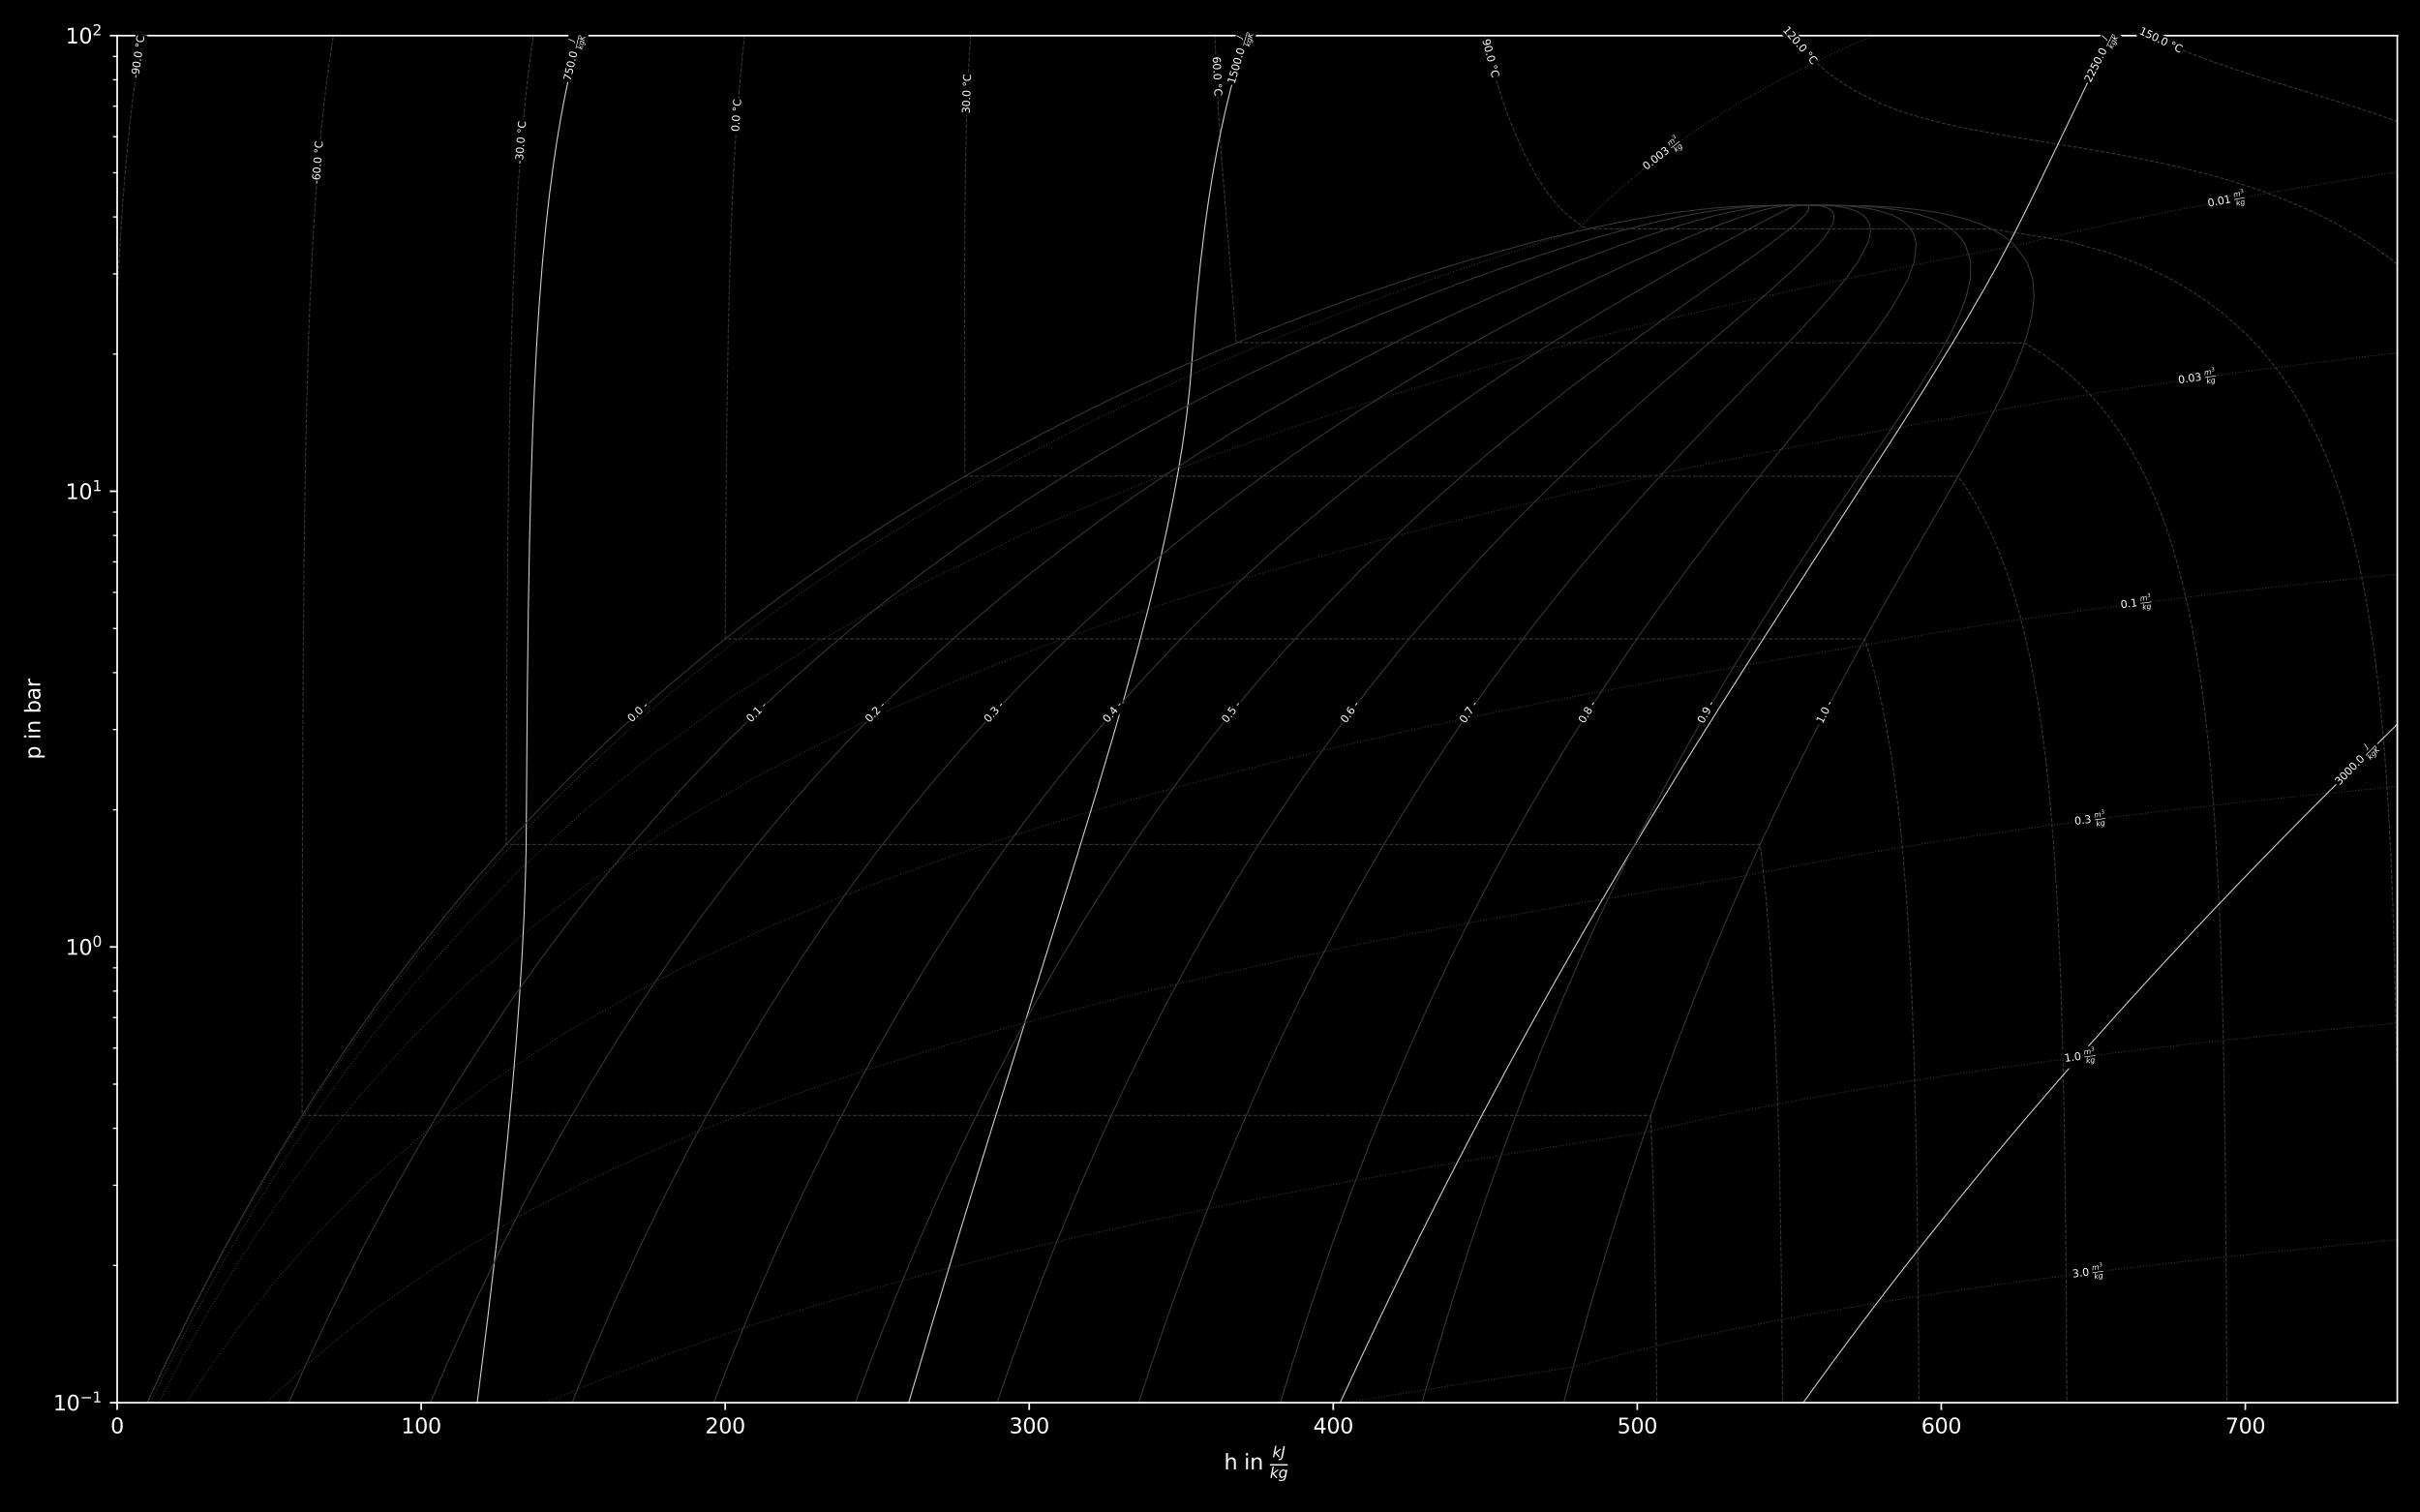 <?xml version="1.0" encoding="utf-8" standalone="no"?>
<!DOCTYPE svg PUBLIC "-//W3C//DTD SVG 1.1//EN"
  "http://www.w3.org/Graphics/SVG/1.1/DTD/svg11.dtd">
<svg xmlns:xlink="http://www.w3.org/1999/xlink" width="1152pt" height="720pt" viewBox="0 0 1152 720" xmlns="http://www.w3.org/2000/svg" version="1.1">
 <defs>
  <style type="text/css">*{stroke-linejoin: round; stroke-linecap: butt}</style>
 </defs>
 <g id="figure_1">
  <g id="patch_1">
   <path d="M 0 720 
L 1152 720 
L 1152 0 
L 0 0 
z
"/>
  </g>
  <g id="axes_1">
   <g id="patch_2">
    <path d="M 55.772 667.715 
L 1141.2 667.715 
L 1141.2 16.948 
L 55.772 16.948 
z
"/>
   </g>
   <g id="matplotlib.axis_1">
    <g id="xtick_1">
     <g id="line2d_1">
      <defs>
       <path id="md27b4697be" d="M 0 0 
L 0 3.5 
" style="stroke: #ffffff; stroke-width: 0.8"/>
      </defs>
      <g>
       <use xlink:href="#md27b4697be" x="55.772" y="667.715" style="fill: #ffffff; stroke: #ffffff; stroke-width: 0.8"/>
      </g>
     </g>
     <g id="text_1">
      <!-- 0 -->
      <g style="fill: #ffffff" transform="translate(52.591 682.313) scale(0.1 -0.1)">
       <defs>
        <path id="DejaVuSans-30" d="M 2034 4250 
Q 1547 4250 1301 3770 
Q 1056 3291 1056 2328 
Q 1056 1369 1301 889 
Q 1547 409 2034 409 
Q 2525 409 2770 889 
Q 3016 1369 3016 2328 
Q 3016 3291 2770 3770 
Q 2525 4250 2034 4250 
z
M 2034 4750 
Q 2819 4750 3233 4129 
Q 3647 3509 3647 2328 
Q 3647 1150 3233 529 
Q 2819 -91 2034 -91 
Q 1250 -91 836 529 
Q 422 1150 422 2328 
Q 422 3509 836 4129 
Q 1250 4750 2034 4750 
z
" transform="scale(0.016)"/>
       </defs>
       <use xlink:href="#DejaVuSans-30"/>
      </g>
     </g>
    </g>
    <g id="xtick_2">
     <g id="line2d_2">
      <g>
       <use xlink:href="#md27b4697be" x="200.496" y="667.715" style="fill: #ffffff; stroke: #ffffff; stroke-width: 0.8"/>
      </g>
     </g>
     <g id="text_2">
      <!-- 100 -->
      <g style="fill: #ffffff" transform="translate(190.952 682.313) scale(0.1 -0.1)">
       <defs>
        <path id="DejaVuSans-31" d="M 794 531 
L 1825 531 
L 1825 4091 
L 703 3866 
L 703 4441 
L 1819 4666 
L 2450 4666 
L 2450 531 
L 3481 531 
L 3481 0 
L 794 0 
L 794 531 
z
" transform="scale(0.016)"/>
       </defs>
       <use xlink:href="#DejaVuSans-31"/>
       <use xlink:href="#DejaVuSans-30" x="63.623"/>
       <use xlink:href="#DejaVuSans-30" x="127.246"/>
      </g>
     </g>
    </g>
    <g id="xtick_3">
     <g id="line2d_3">
      <g>
       <use xlink:href="#md27b4697be" x="345.22" y="667.715" style="fill: #ffffff; stroke: #ffffff; stroke-width: 0.8"/>
      </g>
     </g>
     <g id="text_3">
      <!-- 200 -->
      <g style="fill: #ffffff" transform="translate(335.676 682.313) scale(0.1 -0.1)">
       <defs>
        <path id="DejaVuSans-32" d="M 1228 531 
L 3431 531 
L 3431 0 
L 469 0 
L 469 531 
Q 828 903 1448 1529 
Q 2069 2156 2228 2338 
Q 2531 2678 2651 2914 
Q 2772 3150 2772 3378 
Q 2772 3750 2511 3984 
Q 2250 4219 1831 4219 
Q 1534 4219 1204 4116 
Q 875 4013 500 3803 
L 500 4441 
Q 881 4594 1212 4672 
Q 1544 4750 1819 4750 
Q 2544 4750 2975 4387 
Q 3406 4025 3406 3419 
Q 3406 3131 3298 2873 
Q 3191 2616 2906 2266 
Q 2828 2175 2409 1742 
Q 1991 1309 1228 531 
z
" transform="scale(0.016)"/>
       </defs>
       <use xlink:href="#DejaVuSans-32"/>
       <use xlink:href="#DejaVuSans-30" x="63.623"/>
       <use xlink:href="#DejaVuSans-30" x="127.246"/>
      </g>
     </g>
    </g>
    <g id="xtick_4">
     <g id="line2d_4">
      <g>
       <use xlink:href="#md27b4697be" x="489.943" y="667.715" style="fill: #ffffff; stroke: #ffffff; stroke-width: 0.8"/>
      </g>
     </g>
     <g id="text_4">
      <!-- 300 -->
      <g style="fill: #ffffff" transform="translate(480.399 682.313) scale(0.1 -0.1)">
       <defs>
        <path id="DejaVuSans-33" d="M 2597 2516 
Q 3050 2419 3304 2112 
Q 3559 1806 3559 1356 
Q 3559 666 3084 287 
Q 2609 -91 1734 -91 
Q 1441 -91 1130 -33 
Q 819 25 488 141 
L 488 750 
Q 750 597 1062 519 
Q 1375 441 1716 441 
Q 2309 441 2620 675 
Q 2931 909 2931 1356 
Q 2931 1769 2642 2001 
Q 2353 2234 1838 2234 
L 1294 2234 
L 1294 2753 
L 1863 2753 
Q 2328 2753 2575 2939 
Q 2822 3125 2822 3475 
Q 2822 3834 2567 4026 
Q 2313 4219 1838 4219 
Q 1578 4219 1281 4162 
Q 984 4106 628 3988 
L 628 4550 
Q 988 4650 1302 4700 
Q 1616 4750 1894 4750 
Q 2613 4750 3031 4423 
Q 3450 4097 3450 3541 
Q 3450 3153 3228 2886 
Q 3006 2619 2597 2516 
z
" transform="scale(0.016)"/>
       </defs>
       <use xlink:href="#DejaVuSans-33"/>
       <use xlink:href="#DejaVuSans-30" x="63.623"/>
       <use xlink:href="#DejaVuSans-30" x="127.246"/>
      </g>
     </g>
    </g>
    <g id="xtick_5">
     <g id="line2d_5">
      <g>
       <use xlink:href="#md27b4697be" x="634.667" y="667.715" style="fill: #ffffff; stroke: #ffffff; stroke-width: 0.8"/>
      </g>
     </g>
     <g id="text_5">
      <!-- 400 -->
      <g style="fill: #ffffff" transform="translate(625.123 682.313) scale(0.1 -0.1)">
       <defs>
        <path id="DejaVuSans-34" d="M 2419 4116 
L 825 1625 
L 2419 1625 
L 2419 4116 
z
M 2253 4666 
L 3047 4666 
L 3047 1625 
L 3713 1625 
L 3713 1100 
L 3047 1100 
L 3047 0 
L 2419 0 
L 2419 1100 
L 313 1100 
L 313 1709 
L 2253 4666 
z
" transform="scale(0.016)"/>
       </defs>
       <use xlink:href="#DejaVuSans-34"/>
       <use xlink:href="#DejaVuSans-30" x="63.623"/>
       <use xlink:href="#DejaVuSans-30" x="127.246"/>
      </g>
     </g>
    </g>
    <g id="xtick_6">
     <g id="line2d_6">
      <g>
       <use xlink:href="#md27b4697be" x="779.391" y="667.715" style="fill: #ffffff; stroke: #ffffff; stroke-width: 0.8"/>
      </g>
     </g>
     <g id="text_6">
      <!-- 500 -->
      <g style="fill: #ffffff" transform="translate(769.847 682.313) scale(0.1 -0.1)">
       <defs>
        <path id="DejaVuSans-35" d="M 691 4666 
L 3169 4666 
L 3169 4134 
L 1269 4134 
L 1269 2991 
Q 1406 3038 1543 3061 
Q 1681 3084 1819 3084 
Q 2600 3084 3056 2656 
Q 3513 2228 3513 1497 
Q 3513 744 3044 326 
Q 2575 -91 1722 -91 
Q 1428 -91 1123 -41 
Q 819 9 494 109 
L 494 744 
Q 775 591 1075 516 
Q 1375 441 1709 441 
Q 2250 441 2565 725 
Q 2881 1009 2881 1497 
Q 2881 1984 2565 2268 
Q 2250 2553 1709 2553 
Q 1456 2553 1204 2497 
Q 953 2441 691 2322 
L 691 4666 
z
" transform="scale(0.016)"/>
       </defs>
       <use xlink:href="#DejaVuSans-35"/>
       <use xlink:href="#DejaVuSans-30" x="63.623"/>
       <use xlink:href="#DejaVuSans-30" x="127.246"/>
      </g>
     </g>
    </g>
    <g id="xtick_7">
     <g id="line2d_7">
      <g>
       <use xlink:href="#md27b4697be" x="924.114" y="667.715" style="fill: #ffffff; stroke: #ffffff; stroke-width: 0.8"/>
      </g>
     </g>
     <g id="text_7">
      <!-- 600 -->
      <g style="fill: #ffffff" transform="translate(914.571 682.313) scale(0.1 -0.1)">
       <defs>
        <path id="DejaVuSans-36" d="M 2113 2584 
Q 1688 2584 1439 2293 
Q 1191 2003 1191 1497 
Q 1191 994 1439 701 
Q 1688 409 2113 409 
Q 2538 409 2786 701 
Q 3034 994 3034 1497 
Q 3034 2003 2786 2293 
Q 2538 2584 2113 2584 
z
M 3366 4563 
L 3366 3988 
Q 3128 4100 2886 4159 
Q 2644 4219 2406 4219 
Q 1781 4219 1451 3797 
Q 1122 3375 1075 2522 
Q 1259 2794 1537 2939 
Q 1816 3084 2150 3084 
Q 2853 3084 3261 2657 
Q 3669 2231 3669 1497 
Q 3669 778 3244 343 
Q 2819 -91 2113 -91 
Q 1303 -91 875 529 
Q 447 1150 447 2328 
Q 447 3434 972 4092 
Q 1497 4750 2381 4750 
Q 2619 4750 2861 4703 
Q 3103 4656 3366 4563 
z
" transform="scale(0.016)"/>
       </defs>
       <use xlink:href="#DejaVuSans-36"/>
       <use xlink:href="#DejaVuSans-30" x="63.623"/>
       <use xlink:href="#DejaVuSans-30" x="127.246"/>
      </g>
     </g>
    </g>
    <g id="xtick_8">
     <g id="line2d_8">
      <g>
       <use xlink:href="#md27b4697be" x="1068.838" y="667.715" style="fill: #ffffff; stroke: #ffffff; stroke-width: 0.8"/>
      </g>
     </g>
     <g id="text_8">
      <!-- 700 -->
      <g style="fill: #ffffff" transform="translate(1059.294 682.313) scale(0.1 -0.1)">
       <defs>
        <path id="DejaVuSans-37" d="M 525 4666 
L 3525 4666 
L 3525 4397 
L 1831 0 
L 1172 0 
L 2766 4134 
L 525 4134 
L 525 4666 
z
" transform="scale(0.016)"/>
       </defs>
       <use xlink:href="#DejaVuSans-37"/>
       <use xlink:href="#DejaVuSans-30" x="63.623"/>
       <use xlink:href="#DejaVuSans-30" x="127.246"/>
      </g>
     </g>
    </g>
    <g id="text_9">
     <!-- h in $\frac{kJ}{kg}$ -->
     <g style="fill: #ffffff" transform="translate(582.686 699.493) scale(0.1 -0.1)">
      <defs>
       <path id="DejaVuSans-68" d="M 3513 2113 
L 3513 0 
L 2938 0 
L 2938 2094 
Q 2938 2591 2744 2837 
Q 2550 3084 2163 3084 
Q 1697 3084 1428 2787 
Q 1159 2491 1159 1978 
L 1159 0 
L 581 0 
L 581 4863 
L 1159 4863 
L 1159 2956 
Q 1366 3272 1645 3428 
Q 1925 3584 2291 3584 
Q 2894 3584 3203 3211 
Q 3513 2838 3513 2113 
z
" transform="scale(0.016)"/>
       <path id="DejaVuSans-20" transform="scale(0.016)"/>
       <path id="DejaVuSans-69" d="M 603 3500 
L 1178 3500 
L 1178 0 
L 603 0 
L 603 3500 
z
M 603 4863 
L 1178 4863 
L 1178 4134 
L 603 4134 
L 603 4863 
z
" transform="scale(0.016)"/>
       <path id="DejaVuSans-6e" d="M 3513 2113 
L 3513 0 
L 2938 0 
L 2938 2094 
Q 2938 2591 2744 2837 
Q 2550 3084 2163 3084 
Q 1697 3084 1428 2787 
Q 1159 2491 1159 1978 
L 1159 0 
L 581 0 
L 581 3500 
L 1159 3500 
L 1159 2956 
Q 1366 3272 1645 3428 
Q 1925 3584 2291 3584 
Q 2894 3584 3203 3211 
Q 3513 2838 3513 2113 
z
" transform="scale(0.016)"/>
       <path id="DejaVuSans-Oblique-6b" d="M 1172 4863 
L 1747 4863 
L 1197 2028 
L 3169 3500 
L 3916 3500 
L 1716 1825 
L 3322 0 
L 2625 0 
L 1131 1709 
L 800 0 
L 225 0 
L 1172 4863 
z
" transform="scale(0.016)"/>
       <path id="DejaVuSans-Oblique-4a" d="M 1069 4666 
L 1703 4666 
L 856 325 
Q 691 -522 298 -901 
Q -94 -1281 -800 -1281 
L -1050 -1281 
L -947 -750 
L -750 -750 
Q -328 -750 -109 -509 
Q 109 -269 225 325 
L 1069 4666 
z
" transform="scale(0.016)"/>
       <path id="DejaVuSans-Oblique-67" d="M 3816 3500 
L 3219 434 
Q 3047 -456 2561 -893 
Q 2075 -1331 1253 -1331 
Q 950 -1331 690 -1286 
Q 431 -1241 206 -1147 
L 313 -588 
Q 525 -725 762 -790 
Q 1000 -856 1269 -856 
Q 1816 -856 2167 -557 
Q 2519 -259 2631 300 
L 2681 563 
Q 2441 288 2122 144 
Q 1803 0 1434 0 
Q 903 0 598 351 
Q 294 703 294 1319 
Q 294 1803 478 2267 
Q 663 2731 997 3091 
Q 1219 3328 1514 3456 
Q 1809 3584 2131 3584 
Q 2484 3584 2746 3420 
Q 3009 3256 3138 2956 
L 3238 3500 
L 3816 3500 
z
M 2950 2216 
Q 2950 2641 2750 2872 
Q 2550 3103 2181 3103 
Q 1953 3103 1747 3012 
Q 1541 2922 1394 2759 
Q 1156 2491 1023 2127 
Q 891 1763 891 1375 
Q 891 944 1092 712 
Q 1294 481 1672 481 
Q 2219 481 2584 976 
Q 2950 1472 2950 2216 
z
" transform="scale(0.016)"/>
      </defs>
      <use xlink:href="#DejaVuSans-68" transform="translate(0 0.003)"/>
      <use xlink:href="#DejaVuSans-20" transform="translate(63.379 0.003)"/>
      <use xlink:href="#DejaVuSans-69" transform="translate(95.166 0.003)"/>
      <use xlink:href="#DejaVuSans-6e" transform="translate(122.949 0.003)"/>
      <use xlink:href="#DejaVuSans-20" transform="translate(186.328 0.003)"/>
      <use xlink:href="#DejaVuSans-Oblique-6b" transform="translate(230.115 57.811) scale(0.7)"/>
      <use xlink:href="#DejaVuSans-Oblique-4a" transform="translate(270.652 57.811) scale(0.7)"/>
      <use xlink:href="#DejaVuSans-Oblique-6b" transform="translate(218.115 -40.639) scale(0.7)"/>
      <use xlink:href="#DejaVuSans-Oblique-67" transform="translate(258.652 -40.639) scale(0.7)"/>
      <path d="M 218.115 18.8 
L 218.115 25.05 
L 303.086 25.05 
L 303.086 18.8 
L 218.115 18.8 
z
"/>
     </g>
    </g>
   </g>
   <g id="matplotlib.axis_2">
    <g id="ytick_1">
     <g id="line2d_9">
      <defs>
       <path id="m06006b5e1e" d="M 0 0 
L -3.5 0 
" style="stroke: #ffffff; stroke-width: 0.8"/>
      </defs>
      <g>
       <use xlink:href="#m06006b5e1e" x="55.772" y="667.715" style="fill: #ffffff; stroke: #ffffff; stroke-width: 0.8"/>
      </g>
     </g>
     <g id="text_10">
      <!-- $\mathdefault{10^{-1}}$ -->
      <g style="fill: #ffffff" transform="translate(25.272 671.514) scale(0.1 -0.1)">
       <defs>
        <path id="DejaVuSans-2212" d="M 678 2272 
L 4684 2272 
L 4684 1741 
L 678 1741 
L 678 2272 
z
" transform="scale(0.016)"/>
       </defs>
       <use xlink:href="#DejaVuSans-31" transform="translate(0 0.684)"/>
       <use xlink:href="#DejaVuSans-30" transform="translate(63.623 0.684)"/>
       <use xlink:href="#DejaVuSans-2212" transform="translate(128.203 38.966) scale(0.7)"/>
       <use xlink:href="#DejaVuSans-31" transform="translate(186.855 38.966) scale(0.7)"/>
      </g>
     </g>
    </g>
    <g id="ytick_2">
     <g id="line2d_10">
      <g>
       <use xlink:href="#m06006b5e1e" x="55.772" y="450.793" style="fill: #ffffff; stroke: #ffffff; stroke-width: 0.8"/>
      </g>
     </g>
     <g id="text_11">
      <!-- $\mathdefault{10^{0}}$ -->
      <g style="fill: #ffffff" transform="translate(31.172 454.592) scale(0.1 -0.1)">
       <use xlink:href="#DejaVuSans-31" transform="translate(0 0.766)"/>
       <use xlink:href="#DejaVuSans-30" transform="translate(63.623 0.766)"/>
       <use xlink:href="#DejaVuSans-30" transform="translate(128.203 39.047) scale(0.7)"/>
      </g>
     </g>
    </g>
    <g id="ytick_3">
     <g id="line2d_11">
      <g>
       <use xlink:href="#m06006b5e1e" x="55.772" y="233.87" style="fill: #ffffff; stroke: #ffffff; stroke-width: 0.8"/>
      </g>
     </g>
     <g id="text_12">
      <!-- $\mathdefault{10^{1}}$ -->
      <g style="fill: #ffffff" transform="translate(31.172 237.67) scale(0.1 -0.1)">
       <use xlink:href="#DejaVuSans-31" transform="translate(0 0.684)"/>
       <use xlink:href="#DejaVuSans-30" transform="translate(63.623 0.684)"/>
       <use xlink:href="#DejaVuSans-31" transform="translate(128.203 38.966) scale(0.7)"/>
      </g>
     </g>
    </g>
    <g id="ytick_4">
     <g id="line2d_12">
      <g>
       <use xlink:href="#m06006b5e1e" x="55.772" y="16.948" style="fill: #ffffff; stroke: #ffffff; stroke-width: 0.8"/>
      </g>
     </g>
     <g id="text_13">
      <!-- $\mathdefault{10^{2}}$ -->
      <g style="fill: #ffffff" transform="translate(31.172 20.747) scale(0.1 -0.1)">
       <use xlink:href="#DejaVuSans-31" transform="translate(0 0.766)"/>
       <use xlink:href="#DejaVuSans-30" transform="translate(63.623 0.766)"/>
       <use xlink:href="#DejaVuSans-32" transform="translate(128.203 39.047) scale(0.7)"/>
      </g>
     </g>
    </g>
    <g id="ytick_5">
     <g id="line2d_13">
      <defs>
       <path id="md3863bfd45" d="M 0 0 
L -2 0 
" style="stroke: #ffffff; stroke-width: 0.6"/>
      </defs>
      <g>
       <use xlink:href="#md3863bfd45" x="55.772" y="602.415" style="fill: #ffffff; stroke: #ffffff; stroke-width: 0.6"/>
      </g>
     </g>
    </g>
    <g id="ytick_6">
     <g id="line2d_14">
      <g>
       <use xlink:href="#md3863bfd45" x="55.772" y="564.217" style="fill: #ffffff; stroke: #ffffff; stroke-width: 0.6"/>
      </g>
     </g>
    </g>
    <g id="ytick_7">
     <g id="line2d_15">
      <g>
       <use xlink:href="#md3863bfd45" x="55.772" y="537.115" style="fill: #ffffff; stroke: #ffffff; stroke-width: 0.6"/>
      </g>
     </g>
    </g>
    <g id="ytick_8">
     <g id="line2d_16">
      <g>
       <use xlink:href="#md3863bfd45" x="55.772" y="516.093" style="fill: #ffffff; stroke: #ffffff; stroke-width: 0.6"/>
      </g>
     </g>
    </g>
    <g id="ytick_9">
     <g id="line2d_17">
      <g>
       <use xlink:href="#md3863bfd45" x="55.772" y="498.917" style="fill: #ffffff; stroke: #ffffff; stroke-width: 0.6"/>
      </g>
     </g>
    </g>
    <g id="ytick_10">
     <g id="line2d_18">
      <g>
       <use xlink:href="#md3863bfd45" x="55.772" y="484.394" style="fill: #ffffff; stroke: #ffffff; stroke-width: 0.6"/>
      </g>
     </g>
    </g>
    <g id="ytick_11">
     <g id="line2d_19">
      <g>
       <use xlink:href="#md3863bfd45" x="55.772" y="471.815" style="fill: #ffffff; stroke: #ffffff; stroke-width: 0.6"/>
      </g>
     </g>
    </g>
    <g id="ytick_12">
     <g id="line2d_20">
      <g>
       <use xlink:href="#md3863bfd45" x="55.772" y="460.719" style="fill: #ffffff; stroke: #ffffff; stroke-width: 0.6"/>
      </g>
     </g>
    </g>
    <g id="ytick_13">
     <g id="line2d_21">
      <g>
       <use xlink:href="#md3863bfd45" x="55.772" y="385.493" style="fill: #ffffff; stroke: #ffffff; stroke-width: 0.6"/>
      </g>
     </g>
    </g>
    <g id="ytick_14">
     <g id="line2d_22">
      <g>
       <use xlink:href="#md3863bfd45" x="55.772" y="347.294" style="fill: #ffffff; stroke: #ffffff; stroke-width: 0.6"/>
      </g>
     </g>
    </g>
    <g id="ytick_15">
     <g id="line2d_23">
      <g>
       <use xlink:href="#md3863bfd45" x="55.772" y="320.192" style="fill: #ffffff; stroke: #ffffff; stroke-width: 0.6"/>
      </g>
     </g>
    </g>
    <g id="ytick_16">
     <g id="line2d_24">
      <g>
       <use xlink:href="#md3863bfd45" x="55.772" y="299.171" style="fill: #ffffff; stroke: #ffffff; stroke-width: 0.6"/>
      </g>
     </g>
    </g>
    <g id="ytick_17">
     <g id="line2d_25">
      <g>
       <use xlink:href="#md3863bfd45" x="55.772" y="281.994" style="fill: #ffffff; stroke: #ffffff; stroke-width: 0.6"/>
      </g>
     </g>
    </g>
    <g id="ytick_18">
     <g id="line2d_26">
      <g>
       <use xlink:href="#md3863bfd45" x="55.772" y="267.472" style="fill: #ffffff; stroke: #ffffff; stroke-width: 0.6"/>
      </g>
     </g>
    </g>
    <g id="ytick_19">
     <g id="line2d_27">
      <g>
       <use xlink:href="#md3863bfd45" x="55.772" y="254.892" style="fill: #ffffff; stroke: #ffffff; stroke-width: 0.6"/>
      </g>
     </g>
    </g>
    <g id="ytick_20">
     <g id="line2d_28">
      <g>
       <use xlink:href="#md3863bfd45" x="55.772" y="243.796" style="fill: #ffffff; stroke: #ffffff; stroke-width: 0.6"/>
      </g>
     </g>
    </g>
    <g id="ytick_21">
     <g id="line2d_29">
      <g>
       <use xlink:href="#md3863bfd45" x="55.772" y="168.57" style="fill: #ffffff; stroke: #ffffff; stroke-width: 0.6"/>
      </g>
     </g>
    </g>
    <g id="ytick_22">
     <g id="line2d_30">
      <g>
       <use xlink:href="#md3863bfd45" x="55.772" y="130.372" style="fill: #ffffff; stroke: #ffffff; stroke-width: 0.6"/>
      </g>
     </g>
    </g>
    <g id="ytick_23">
     <g id="line2d_31">
      <g>
       <use xlink:href="#md3863bfd45" x="55.772" y="103.27" style="fill: #ffffff; stroke: #ffffff; stroke-width: 0.6"/>
      </g>
     </g>
    </g>
    <g id="ytick_24">
     <g id="line2d_32">
      <g>
       <use xlink:href="#md3863bfd45" x="55.772" y="82.248" style="fill: #ffffff; stroke: #ffffff; stroke-width: 0.6"/>
      </g>
     </g>
    </g>
    <g id="ytick_25">
     <g id="line2d_33">
      <g>
       <use xlink:href="#md3863bfd45" x="55.772" y="65.072" style="fill: #ffffff; stroke: #ffffff; stroke-width: 0.6"/>
      </g>
     </g>
    </g>
    <g id="ytick_26">
     <g id="line2d_34">
      <g>
       <use xlink:href="#md3863bfd45" x="55.772" y="50.55" style="fill: #ffffff; stroke: #ffffff; stroke-width: 0.6"/>
      </g>
     </g>
    </g>
    <g id="ytick_27">
     <g id="line2d_35">
      <g>
       <use xlink:href="#md3863bfd45" x="55.772" y="37.97" style="fill: #ffffff; stroke: #ffffff; stroke-width: 0.6"/>
      </g>
     </g>
    </g>
    <g id="ytick_28">
     <g id="line2d_36">
      <g>
       <use xlink:href="#md3863bfd45" x="55.772" y="26.874" style="fill: #ffffff; stroke: #ffffff; stroke-width: 0.6"/>
      </g>
     </g>
    </g>
    <g id="text_14">
     <!-- p in bar -->
     <g style="fill: #ffffff" transform="translate(19.192 361.535) rotate(-90) scale(0.1 -0.1)">
      <defs>
       <path id="DejaVuSans-70" d="M 1159 525 
L 1159 -1331 
L 581 -1331 
L 581 3500 
L 1159 3500 
L 1159 2969 
Q 1341 3281 1617 3432 
Q 1894 3584 2278 3584 
Q 2916 3584 3314 3078 
Q 3713 2572 3713 1747 
Q 3713 922 3314 415 
Q 2916 -91 2278 -91 
Q 1894 -91 1617 61 
Q 1341 213 1159 525 
z
M 3116 1747 
Q 3116 2381 2855 2742 
Q 2594 3103 2138 3103 
Q 1681 3103 1420 2742 
Q 1159 2381 1159 1747 
Q 1159 1113 1420 752 
Q 1681 391 2138 391 
Q 2594 391 2855 752 
Q 3116 1113 3116 1747 
z
" transform="scale(0.016)"/>
       <path id="DejaVuSans-62" d="M 3116 1747 
Q 3116 2381 2855 2742 
Q 2594 3103 2138 3103 
Q 1681 3103 1420 2742 
Q 1159 2381 1159 1747 
Q 1159 1113 1420 752 
Q 1681 391 2138 391 
Q 2594 391 2855 752 
Q 3116 1113 3116 1747 
z
M 1159 2969 
Q 1341 3281 1617 3432 
Q 1894 3584 2278 3584 
Q 2916 3584 3314 3078 
Q 3713 2572 3713 1747 
Q 3713 922 3314 415 
Q 2916 -91 2278 -91 
Q 1894 -91 1617 61 
Q 1341 213 1159 525 
L 1159 0 
L 581 0 
L 581 4863 
L 1159 4863 
L 1159 2969 
z
" transform="scale(0.016)"/>
       <path id="DejaVuSans-61" d="M 2194 1759 
Q 1497 1759 1228 1600 
Q 959 1441 959 1056 
Q 959 750 1161 570 
Q 1363 391 1709 391 
Q 2188 391 2477 730 
Q 2766 1069 2766 1631 
L 2766 1759 
L 2194 1759 
z
M 3341 1997 
L 3341 0 
L 2766 0 
L 2766 531 
Q 2569 213 2275 61 
Q 1981 -91 1556 -91 
Q 1019 -91 701 211 
Q 384 513 384 1019 
Q 384 1609 779 1909 
Q 1175 2209 1959 2209 
L 2766 2209 
L 2766 2266 
Q 2766 2663 2505 2880 
Q 2244 3097 1772 3097 
Q 1472 3097 1187 3025 
Q 903 2953 641 2809 
L 641 3341 
Q 956 3463 1253 3523 
Q 1550 3584 1831 3584 
Q 2591 3584 2966 3190 
Q 3341 2797 3341 1997 
z
" transform="scale(0.016)"/>
       <path id="DejaVuSans-72" d="M 2631 2963 
Q 2534 3019 2420 3045 
Q 2306 3072 2169 3072 
Q 1681 3072 1420 2755 
Q 1159 2438 1159 1844 
L 1159 0 
L 581 0 
L 581 3500 
L 1159 3500 
L 1159 2956 
Q 1341 3275 1631 3429 
Q 1922 3584 2338 3584 
Q 2397 3584 2469 3576 
Q 2541 3569 2628 3553 
L 2631 2963 
z
" transform="scale(0.016)"/>
      </defs>
      <use xlink:href="#DejaVuSans-70"/>
      <use xlink:href="#DejaVuSans-20" x="63.477"/>
      <use xlink:href="#DejaVuSans-69" x="95.264"/>
      <use xlink:href="#DejaVuSans-6e" x="123.047"/>
      <use xlink:href="#DejaVuSans-20" x="186.426"/>
      <use xlink:href="#DejaVuSans-62" x="218.213"/>
      <use xlink:href="#DejaVuSans-61" x="281.689"/>
      <use xlink:href="#DejaVuSans-72" x="342.969"/>
     </g>
    </g>
   </g>
   <g id="line2d_37">
    <path d="M 69.848 668.5 
L 76.093 655.248 
L 82.518 641.996 
L 89.13 628.745 
L 95.938 615.493 
L 102.954 602.241 
L 110.187 588.989 
L 117.649 575.738 
L 125.351 562.486 
L 133.307 549.234 
L 141.532 535.983 
L 150.039 522.731 
L 158.846 509.479 
L 167.97 496.228 
L 177.43 482.976 
L 187.246 469.724 
L 197.44 456.472 
L 208.037 443.221 
L 219.061 429.969 
L 230.542 416.717 
L 242.509 403.466 
L 254.995 390.214 
L 268.036 376.962 
L 281.672 363.711 
L 288.725 357.085 
L 295.943 350.459 
L 303.332 343.833 
L 310.897 337.207 
L 318.645 330.581 
L 326.584 323.956 
L 334.719 317.33 
L 343.058 310.704 
L 351.609 304.078 
L 360.38 297.452 
L 369.379 290.826 
L 378.615 284.2 
L 388.098 277.575 
L 397.836 270.949 
L 407.84 264.323 
L 418.12 257.697 
L 428.688 251.071 
L 439.555 244.445 
L 450.732 237.819 
L 462.234 231.194 
L 474.072 224.568 
L 486.262 217.942 
L 498.818 211.316 
L 511.755 204.69 
L 525.089 198.064 
L 538.839 191.439 
L 553.022 184.813 
L 567.657 178.187 
L 582.766 171.561 
L 598.37 164.935 
L 614.494 158.309 
L 631.165 151.683 
L 648.411 145.058 
L 666.267 138.432 
L 684.773 131.806 
L 703.979 125.18 
L 733.522 115.475 
L 749.929 110.344 
L 764.524 95.975 
L 771.331 89.817 
L 778.525 83.659 
L 784.839 78.528 
L 791.465 73.396 
L 798.423 68.264 
L 805.735 63.133 
L 813.425 58.001 
L 821.517 52.869 
L 830.036 47.738 
L 839.009 42.606 
L 848.466 37.475 
L 858.438 32.343 
L 868.957 27.211 
L 880.06 22.08 
L 891.783 16.948 
L 891.783 16.948 
" clip-path="url(#p63a3d75a40)" style="fill: none; stroke-dasharray: 0.5,0.825; stroke-dashoffset: 0; stroke: #363636; stroke-width: 0.5"/>
   </g>
   <g id="line2d_38">
    <path d="M 64.588 682.507 
L 77.432 655.579 
L 91.113 628.65 
L 105.734 601.721 
L 121.417 574.793 
L 138.308 547.864 
L 156.579 520.935 
L 176.438 494.007 
L 198.134 467.078 
L 221.971 440.149 
L 248.313 413.221 
L 277.608 386.292 
L 310.403 359.363 
L 347.367 332.435 
L 389.33 305.506 
L 437.321 278.577 
L 492.624 251.649 
L 556.865 224.72 
L 556.865 224.72 
L 575.438 217.658 
L 594.498 210.707 
L 614.028 203.876 
L 634.002 197.175 
L 654.387 190.612 
L 675.141 184.2 
L 696.216 177.95 
L 717.551 171.873 
L 739.077 165.982 
L 760.713 160.291 
L 782.367 154.811 
L 803.939 149.557 
L 825.317 144.541 
L 846.386 139.776 
L 867.021 135.272 
L 887.097 131.04 
L 906.488 127.089 
L 925.069 123.426 
L 942.723 120.055 
L 959.345 116.978 
L 959.345 116.978 
L 961.706 116.396 
L 964.061 115.82 
L 966.409 115.25 
L 968.75 114.686 
L 971.086 114.128 
L 973.417 113.575 
L 975.742 113.027 
L 978.062 112.485 
L 980.377 111.947 
L 982.688 111.414 
L 984.995 110.886 
L 987.298 110.362 
L 989.597 109.843 
L 991.894 109.328 
L 994.187 108.818 
L 996.477 108.311 
L 998.766 107.808 
L 1001.051 107.309 
L 1003.335 106.814 
L 1005.617 106.323 
L 1007.897 105.835 
L 1010.175 105.351 
L 1012.453 104.87 
L 1014.728 104.393 
L 1017.003 103.919 
L 1019.277 103.448 
L 1021.55 102.981 
L 1023.822 102.516 
L 1026.094 102.055 
L 1028.365 101.597 
L 1030.635 101.142 
L 1032.905 100.689 
L 1035.175 100.24 
L 1037.445 99.793 
L 1039.714 99.349 
L 1041.984 98.908 
L 1044.254 98.47 
L 1046.523 98.034 
L 1048.793 97.601 
L 1051.063 97.17 
L 1053.333 96.742 
L 1055.604 96.317 
L 1057.875 95.894 
L 1060.146 95.473 
L 1062.418 95.055 
L 1064.69 94.639 
L 1066.963 94.225 
L 1069.236 93.814 
L 1071.511 93.405 
L 1073.785 92.998 
L 1076.061 92.593 
L 1078.337 92.191 
L 1080.614 91.791 
L 1082.892 91.393 
L 1085.171 90.997 
L 1087.451 90.603 
L 1089.732 90.211 
L 1092.013 89.821 
L 1094.296 89.433 
L 1096.579 89.047 
L 1098.864 88.663 
L 1101.15 88.281 
L 1103.437 87.901 
L 1105.725 87.522 
L 1108.014 87.146 
L 1110.304 86.771 
L 1112.596 86.399 
L 1114.889 86.027 
L 1117.183 85.658 
L 1119.478 85.291 
L 1121.774 84.925 
L 1124.072 84.561 
L 1126.371 84.199 
L 1128.672 83.838 
L 1130.974 83.479 
L 1133.277 83.122 
L 1135.582 82.766 
L 1137.888 82.412 
L 1140.195 82.059 
L 1142.504 81.708 
" clip-path="url(#p63a3d75a40)" style="fill: none; stroke-dasharray: 0.5,0.825; stroke-dashoffset: 0; stroke: #363636; stroke-width: 0.5"/>
   </g>
   <g id="line2d_39">
    <path d="M 72.563 673.177 
L 85.933 647.739 
L 100.345 622.301 
L 115.962 596.863 
L 132.98 571.425 
L 151.64 545.987 
L 172.234 520.549 
L 195.118 495.111 
L 220.73 469.673 
L 249.608 444.235 
L 282.412 418.797 
L 319.959 393.359 
L 363.254 367.921 
L 413.55 342.483 
L 413.55 342.483 
L 430.822 334.586 
L 448.89 326.722 
L 467.793 318.894 
L 487.569 311.106 
L 508.257 303.361 
L 529.894 295.663 
L 552.52 288.015 
L 576.171 280.422 
L 600.883 272.888 
L 626.69 265.419 
L 653.623 258.019 
L 681.71 250.694 
L 710.974 243.45 
L 741.432 236.293 
L 773.096 229.231 
L 805.97 222.27 
L 840.046 215.418 
L 875.31 208.684 
L 911.733 202.075 
L 949.272 195.602 
L 949.272 195.602 
L 952.337 195.039 
L 955.405 194.481 
L 958.477 193.927 
L 961.551 193.378 
L 964.629 192.834 
L 967.711 192.294 
L 970.796 191.759 
L 973.885 191.228 
L 976.977 190.701 
L 980.074 190.178 
L 983.174 189.659 
L 986.279 189.145 
L 989.387 188.634 
L 992.5 188.126 
L 995.617 187.623 
L 998.739 187.123 
L 1001.865 186.627 
L 1004.995 186.134 
L 1008.13 185.645 
L 1011.27 185.159 
L 1014.415 184.677 
L 1017.564 184.197 
L 1020.719 183.721 
L 1023.878 183.249 
L 1027.042 182.779 
L 1030.212 182.312 
L 1033.386 181.849 
L 1036.566 181.388 
L 1039.751 180.931 
L 1042.941 180.476 
L 1046.136 180.024 
L 1049.337 179.575 
L 1052.543 179.128 
L 1055.755 178.685 
L 1058.972 178.244 
L 1062.194 177.805 
L 1065.422 177.37 
L 1068.656 176.936 
L 1071.895 176.506 
L 1075.14 176.078 
L 1078.39 175.652 
L 1081.646 175.229 
L 1084.908 174.808 
L 1088.175 174.389 
L 1091.448 173.973 
L 1094.728 173.559 
L 1098.012 173.148 
L 1101.303 172.738 
L 1104.6 172.331 
L 1107.902 171.926 
L 1111.21 171.523 
L 1114.525 171.123 
L 1117.845 170.724 
L 1121.171 170.328 
L 1124.503 169.933 
L 1127.841 169.541 
L 1131.186 169.15 
L 1134.536 168.762 
L 1137.892 168.375 
L 1141.255 167.991 
" clip-path="url(#p63a3d75a40)" style="fill: none; stroke-dasharray: 0.5,0.825; stroke-dashoffset: 0; stroke: #363636; stroke-width: 0.5"/>
   </g>
   <g id="line2d_40">
    <path d="M 79.737 682.049 
L 94.92 658.192 
L 111.721 634.334 
L 130.451 610.476 
L 151.489 586.619 
L 175.302 562.761 
L 202.461 538.904 
L 233.668 515.046 
L 269.785 491.188 
L 311.871 467.331 
L 311.871 467.331 
L 327.823 459.19 
L 344.662 451.056 
L 362.448 442.931 
L 381.242 434.815 
L 401.111 426.71 
L 422.124 418.616 
L 444.357 410.536 
L 467.887 402.47 
L 492.796 394.419 
L 519.173 386.387 
L 547.107 378.373 
L 576.696 370.381 
L 608.039 362.411 
L 641.242 354.467 
L 676.413 346.551 
L 713.666 338.664 
L 753.117 330.81 
L 794.887 322.992 
L 839.099 315.212 
L 885.878 307.474 
L 885.878 307.474 
L 889.533 306.8 
L 893.198 306.131 
L 896.876 305.469 
L 900.565 304.812 
L 904.267 304.16 
L 907.98 303.514 
L 911.705 302.874 
L 915.443 302.238 
L 919.193 301.608 
L 922.955 300.983 
L 926.73 300.363 
L 930.517 299.748 
L 934.317 299.137 
L 938.13 298.531 
L 941.955 297.93 
L 945.794 297.334 
L 949.645 296.742 
L 953.51 296.154 
L 957.388 295.571 
L 961.279 294.991 
L 965.183 294.416 
L 969.101 293.846 
L 973.032 293.279 
L 976.976 292.716 
L 980.934 292.157 
L 984.906 291.602 
L 988.892 291.051 
L 992.891 290.503 
L 996.904 289.959 
L 1000.93 289.419 
L 1004.971 288.883 
L 1009.025 288.349 
L 1013.094 287.82 
L 1017.176 287.293 
L 1021.273 286.771 
L 1025.383 286.251 
L 1029.508 285.735 
L 1033.647 285.222 
L 1037.8 284.712 
L 1041.967 284.205 
L 1046.149 283.701 
L 1050.344 283.2 
L 1054.555 282.703 
L 1058.779 282.208 
L 1063.018 281.716 
L 1067.271 281.227 
L 1071.538 280.741 
L 1075.82 280.258 
L 1080.117 279.777 
L 1084.428 279.3 
L 1088.753 278.825 
L 1093.093 278.352 
L 1097.447 277.883 
L 1101.816 277.415 
L 1106.2 276.951 
L 1110.598 276.489 
L 1115.011 276.029 
L 1119.438 275.572 
L 1123.88 275.118 
L 1128.336 274.665 
L 1132.807 274.216 
L 1137.293 273.768 
L 1141.794 273.323 
" clip-path="url(#p63a3d75a40)" style="fill: none; stroke-dasharray: 0.5,0.825; stroke-dashoffset: 0; stroke: #363636; stroke-width: 0.5"/>
   </g>
   <g id="line2d_41">
    <path d="M 124.774 669.699 
L 148.694 647.267 
L 176.268 624.835 
L 208.266 602.403 
L 245.624 579.971 
L 245.624 579.971 
L 260.788 571.797 
L 276.877 563.623 
L 293.958 555.448 
L 312.104 547.275 
L 331.393 539.102 
L 351.908 530.93 
L 373.737 522.76 
L 396.976 514.592 
L 421.727 506.427 
L 448.099 498.265 
L 476.209 490.107 
L 506.182 481.954 
L 538.151 473.806 
L 572.259 465.664 
L 608.656 457.528 
L 647.505 449.401 
L 688.977 441.282 
L 733.256 433.173 
L 780.536 425.075 
L 831.022 416.99 
L 831.022 416.99 
L 834.983 416.171 
L 838.961 415.361 
L 842.957 414.559 
L 846.971 413.764 
L 851.004 412.977 
L 855.055 412.197 
L 859.124 411.424 
L 863.212 410.658 
L 867.319 409.899 
L 871.446 409.147 
L 875.591 408.401 
L 879.756 407.662 
L 883.94 406.929 
L 888.144 406.202 
L 892.367 405.481 
L 896.61 404.767 
L 900.874 404.058 
L 905.158 403.355 
L 909.461 402.658 
L 913.786 401.966 
L 918.13 401.28 
L 922.496 400.599 
L 926.882 399.924 
L 931.289 399.253 
L 935.717 398.588 
L 940.166 397.928 
L 944.636 397.273 
L 949.128 396.623 
L 953.64 395.977 
L 958.174 395.336 
L 962.73 394.7 
L 967.307 394.069 
L 971.906 393.441 
L 976.527 392.819 
L 981.169 392.2 
L 985.833 391.586 
L 990.519 390.977 
L 995.227 390.371 
L 999.957 389.77 
L 1004.71 389.172 
L 1009.484 388.579 
L 1014.281 387.989 
L 1019.099 387.404 
L 1023.94 386.822 
L 1028.804 386.244 
L 1033.689 385.669 
L 1038.598 385.099 
L 1043.528 384.532 
L 1048.481 383.968 
L 1053.457 383.409 
L 1058.455 382.852 
L 1063.475 382.299 
L 1068.518 381.749 
L 1073.584 381.203 
L 1078.672 380.66 
L 1083.783 380.121 
L 1088.916 379.584 
L 1094.073 379.051 
L 1099.251 378.521 
L 1104.453 377.993 
L 1109.677 377.469 
L 1114.924 376.948 
L 1120.193 376.43 
L 1125.485 375.915 
L 1130.8 375.403 
L 1136.138 374.894 
L 1141.498 374.387 
" clip-path="url(#p63a3d75a40)" style="fill: none; stroke-dasharray: 0.5,0.825; stroke-dashoffset: 0; stroke: #363636; stroke-width: 0.5"/>
   </g>
   <g id="line2d_42">
    <path d="M 255.165 669.867 
L 274.07 661.711 
L 294.256 653.552 
L 315.822 645.392 
L 338.873 637.229 
L 363.524 629.064 
L 389.898 620.898 
L 418.125 612.73 
L 448.349 604.56 
L 480.722 596.389 
L 515.407 588.218 
L 552.583 580.045 
L 592.439 571.872 
L 635.178 563.698 
L 681.02 555.525 
L 730.2 547.353 
L 782.97 539.181 
L 782.97 539.181 
L 787.127 538.183 
L 791.308 537.196 
L 795.512 536.22 
L 799.74 535.254 
L 803.992 534.299 
L 808.268 533.353 
L 812.569 532.418 
L 816.894 531.492 
L 821.244 530.576 
L 825.619 529.669 
L 830.019 528.771 
L 834.444 527.881 
L 838.894 527.001 
L 843.371 526.129 
L 847.873 525.265 
L 852.4 524.409 
L 856.955 523.562 
L 861.535 522.722 
L 866.142 521.89 
L 870.776 521.066 
L 875.436 520.249 
L 880.124 519.439 
L 884.839 518.636 
L 889.581 517.84 
L 894.35 517.052 
L 899.148 516.27 
L 903.973 515.494 
L 908.826 514.725 
L 913.708 513.963 
L 918.617 513.207 
L 923.555 512.457 
L 928.522 511.713 
L 933.517 510.975 
L 938.541 510.243 
L 943.594 509.516 
L 948.676 508.796 
L 953.787 508.081 
L 958.927 507.371 
L 964.097 506.667 
L 969.296 505.969 
L 974.525 505.275 
L 979.783 504.587 
L 985.071 503.904 
L 990.388 503.226 
L 995.736 502.552 
L 1001.113 501.884 
L 1006.52 501.221 
L 1011.957 500.562 
L 1017.425 499.908 
L 1022.922 499.258 
L 1028.45 498.613 
L 1034.008 497.973 
L 1039.596 497.336 
L 1045.215 496.705 
L 1050.863 496.077 
L 1056.543 495.454 
L 1062.252 494.835 
L 1067.992 494.22 
L 1073.763 493.609 
L 1079.564 493.002 
L 1085.395 492.399 
L 1091.257 491.799 
L 1097.149 491.204 
L 1103.072 490.613 
L 1109.026 490.025 
L 1115.01 489.441 
L 1121.024 488.86 
L 1127.069 488.283 
L 1133.144 487.71 
L 1139.25 487.14 
L 1145.387 486.574 
" clip-path="url(#p63a3d75a40)" style="fill: none; stroke-dasharray: 0.5,0.825; stroke-dashoffset: 0; stroke: #363636; stroke-width: 0.5"/>
   </g>
   <g id="line2d_43">
    <path d="M 597.392 675.292 
L 644.249 667.137 
L 694.64 658.981 
L 748.844 650.822 
L 748.844 650.822 
L 753.121 649.65 
L 757.425 648.493 
L 761.757 647.35 
L 766.116 646.22 
L 770.504 645.105 
L 774.919 644.003 
L 779.362 642.914 
L 783.833 641.837 
L 788.333 640.773 
L 792.862 639.721 
L 797.42 638.681 
L 802.007 637.652 
L 806.624 636.635 
L 811.27 635.629 
L 815.946 634.633 
L 820.652 633.648 
L 825.388 632.674 
L 830.156 631.709 
L 834.953 630.755 
L 839.782 629.81 
L 844.643 628.875 
L 849.534 627.949 
L 854.458 627.032 
L 859.413 626.124 
L 864.401 625.225 
L 869.421 624.335 
L 874.473 623.453 
L 879.558 622.579 
L 884.676 621.713 
L 889.828 620.856 
L 895.012 620.006 
L 900.231 619.164 
L 905.483 618.329 
L 910.769 617.502 
L 916.089 616.682 
L 921.443 615.869 
L 926.831 615.064 
L 932.254 614.265 
L 937.712 613.473 
L 943.205 612.687 
L 948.733 611.908 
L 954.295 611.136 
L 959.893 610.37 
L 965.527 609.61 
L 971.195 608.856 
L 976.9 608.108 
L 982.64 607.366 
L 988.415 606.631 
L 994.227 605.9 
L 1000.074 605.176 
L 1005.958 604.457 
L 1011.878 603.743 
L 1017.834 603.035 
L 1023.826 602.332 
L 1029.854 601.635 
L 1035.919 600.942 
L 1042.02 600.255 
L 1048.157 599.573 
L 1054.331 598.895 
L 1060.542 598.223 
L 1066.789 597.555 
L 1073.072 596.892 
L 1079.392 596.234 
L 1085.749 595.58 
L 1092.142 594.931 
L 1098.572 594.286 
L 1105.039 593.646 
L 1111.542 593.009 
L 1118.082 592.378 
L 1124.658 591.75 
L 1131.271 591.127 
L 1137.921 590.508 
L 1144.607 589.892 
" clip-path="url(#p63a3d75a40)" style="fill: none; stroke-dasharray: 0.5,0.825; stroke-dashoffset: 0; stroke: #363636; stroke-width: 0.5"/>
   </g>
   <g id="line2d_44">
    <path d="M 55.487 149.246 
L 55.935 139.069 
L 56.434 128.893 
L 56.991 118.716 
L 57.612 108.539 
L 58.305 98.362 
L 59.077 88.185 
L 59.937 78.009 
L 60.897 67.832 
L 61.968 57.655 
L 63.162 47.478 
L 64.494 37.302 
L 65.981 27.125 
L 67.639 16.948 
" clip-path="url(#p63a3d75a40)" style="fill: none; stroke-dasharray: 1.85,0.8; stroke-dashoffset: 0; stroke: #363636; stroke-width: 0.5"/>
   </g>
   <g id="line2d_45">
    <path d="M 788.753 669.764 
L 788.238 625.634 
L 787.599 589.91 
L 786.851 560.49 
L 785.985 535.273 
L 785.812 530.976 
L 143.78 530.976 
L 143.78 530.882 
L 143.983 394.841 
L 144.309 319.262 
L 144.755 266.357 
L 145.268 228.568 
L 145.857 198.337 
L 146.671 168.105 
L 147.48 145.432 
L 148.512 122.758 
L 149.829 100.084 
L 150.905 84.969 
L 152.172 69.853 
L 153.665 54.737 
L 155.426 39.622 
L 157.503 24.506 
L 158.678 16.948 
L 158.678 16.948 
" clip-path="url(#p63a3d75a40)" style="fill: none; stroke-dasharray: 1.85,0.8; stroke-dashoffset: 0; stroke: #363636; stroke-width: 0.5"/>
   </g>
   <g id="line2d_46">
    <path d="M 848.584 669.659 
L 848.131 618.697 
L 847.587 580.475 
L 846.925 548.623 
L 846.099 519.957 
L 845.25 497.661 
L 844.336 478.55 
L 843.203 459.439 
L 842.053 443.513 
L 840.672 427.588 
L 839.366 414.847 
L 837.836 402.012 
L 240.982 402.012 
L 240.982 401.918 
L 241.285 316.998 
L 241.708 260.385 
L 242.199 220.756 
L 242.825 186.788 
L 243.554 158.481 
L 244.324 135.836 
L 245.311 113.191 
L 246.232 96.207 
L 247.345 79.223 
L 248.69 62.239 
L 250.32 45.255 
L 251.594 33.932 
L 253.044 22.609 
L 253.843 16.948 
L 253.843 16.948 
" clip-path="url(#p63a3d75a40)" style="fill: none; stroke-dasharray: 1.85,0.8; stroke-dashoffset: 0; stroke: #363636; stroke-width: 0.5"/>
   </g>
   <g id="line2d_47">
    <path d="M 913.492 668.919 
L 913.097 612.809 
L 912.569 568.723 
L 911.906 532.652 
L 911.178 504.597 
L 910.351 480.55 
L 909.474 460.511 
L 908.379 440.472 
L 907.308 424.44 
L 906.025 408.409 
L 904.483 392.377 
L 903.123 380.354 
L 901.555 368.33 
L 899.745 356.307 
L 897.647 344.283 
L 896.063 336.267 
L 894.309 328.252 
L 892.36 320.236 
L 890.192 312.22 
L 887.74 304.11 
L 345.219 304.11 
L 345.22 304.016 
L 345.582 240.692 
L 346.069 194.255 
L 346.627 160.482 
L 347.334 130.931 
L 348.177 105.602 
L 349.109 84.494 
L 350.054 67.607 
L 351.221 50.721 
L 352.278 38.056 
L 353.52 25.391 
L 354.467 16.948 
L 354.467 16.948 
" clip-path="url(#p63a3d75a40)" style="fill: none; stroke-dasharray: 1.85,0.8; stroke-dashoffset: 0; stroke: #363636; stroke-width: 0.5"/>
   </g>
   <g id="line2d_48">
    <path d="M 983.9 669.34 
L 983.554 608.782 
L 983.086 562.199 
L 982.501 524.933 
L 981.757 492.325 
L 980.873 464.375 
L 979.9 441.084 
L 978.921 422.45 
L 977.718 403.817 
L 976.635 389.842 
L 975.369 375.867 
L 973.883 361.893 
L 972.136 347.918 
L 970.802 338.601 
L 969.313 329.284 
L 967.646 319.968 
L 965.778 310.651 
L 963.68 301.335 
L 961.318 292.018 
L 958.651 282.702 
L 955.628 273.385 
L 952.188 264.068 
L 950.286 259.41 
L 948.249 254.752 
L 946.062 250.093 
L 943.709 245.435 
L 941.171 240.777 
L 938.425 236.119 
L 935.445 231.46 
L 932.128 226.708 
L 459.31 226.614 
L 459.17 134.114 
L 459.335 100.198 
L 459.667 75.531 
L 460.112 57.031 
L 460.665 41.615 
L 461.439 26.198 
L 462.036 16.948 
L 462.036 16.948 
" clip-path="url(#p63a3d75a40)" style="fill: none; stroke-dasharray: 1.85,0.8; stroke-dashoffset: 0; stroke: #363636; stroke-width: 0.5"/>
   </g>
   <g id="line2d_49">
    <path d="M 1060.079 672.112 
L 1059.76 604.619 
L 1059.301 552.702 
L 1058.699 511.168 
L 1058.034 480.017 
L 1057.282 454.058 
L 1056.284 428.099 
L 1055.257 407.332 
L 1053.965 386.565 
L 1052.782 370.99 
L 1051.373 355.415 
L 1049.694 339.839 
L 1048.396 329.456 
L 1046.934 319.072 
L 1045.283 308.689 
L 1043.416 298.305 
L 1041.303 287.922 
L 1038.903 277.538 
L 1036.174 267.155 
L 1033.058 256.771 
L 1031.335 251.579 
L 1029.49 246.388 
L 1027.51 241.196 
L 1025.384 236.004 
L 1023.097 230.812 
L 1020.632 225.621 
L 1017.972 220.429 
L 1015.094 215.237 
L 1011.972 210.045 
L 1008.576 204.854 
L 1004.869 199.662 
L 1000.804 194.47 
L 996.325 189.278 
L 991.357 184.087 
L 985.802 178.895 
L 979.522 173.703 
L 972.32 168.511 
L 963.712 163.225 
L 588.544 163.131 
L 585.612 126.585 
L 581.641 77.141 
L 580.151 55.644 
L 579.188 38.446 
L 578.588 23.397 
L 578.418 16.948 
L 578.418 16.948 
" clip-path="url(#p63a3d75a40)" style="fill: none; stroke-dasharray: 1.85,0.8; stroke-dashoffset: 0; stroke: #363636; stroke-width: 0.5"/>
   </g>
   <g id="line2d_50">
    <path d="M 1141.203 527.003 
L 1140.58 487.471 
L 1139.944 459.234 
L 1139.081 430.996 
L 1138.173 408.406 
L 1137.013 385.817 
L 1135.935 368.874 
L 1134.634 351.932 
L 1133.065 334.989 
L 1131.841 323.695 
L 1130.451 312.4 
L 1128.869 301.105 
L 1127.069 289.81 
L 1125.015 278.515 
L 1122.669 267.22 
L 1119.984 255.925 
L 1116.903 244.63 
L 1115.193 238.983 
L 1113.357 233.335 
L 1111.383 227.688 
L 1109.26 222.04 
L 1106.974 216.393 
L 1104.508 210.745 
L 1101.844 205.098 
L 1098.963 199.45 
L 1095.84 193.803 
L 1092.449 188.155 
L 1088.756 182.508 
L 1084.724 176.86 
L 1080.308 171.213 
L 1075.45 165.566 
L 1070.082 159.918 
L 1064.115 154.271 
L 1057.435 148.623 
L 1049.885 142.976 
L 1041.246 137.328 
L 1031.189 131.681 
L 1019.178 126.033 
L 1004.219 120.386 
L 984.008 114.738 
L 947.957 108.997 
L 755.626 108.902 
L 753.18 107.55 
L 751.064 106.198 
L 747.48 103.493 
L 744.469 100.789 
L 741.843 98.084 
L 739.497 95.38 
L 736.366 91.323 
L 733.586 87.266 
L 731.072 83.209 
L 728.042 77.8 
L 725.303 72.391 
L 722.8 66.982 
L 719.943 60.221 
L 717.341 53.459 
L 714.958 46.698 
L 712.355 38.584 
L 710.005 30.471 
L 707.89 22.357 
L 706.606 16.948 
L 706.606 16.948 
" clip-path="url(#p63a3d75a40)" style="fill: none; stroke-dasharray: 1.85,0.8; stroke-dashoffset: 0; stroke: #363636; stroke-width: 0.5"/>
   </g>
   <g id="line2d_51">
    <path d="M 1143.286 127.556 
L 1141.158 125.809 
L 1138.995 124.089 
L 1136.798 122.397 
L 1134.566 120.733 
L 1132.3 119.097 
L 1130 117.489 
L 1127.666 115.909 
L 1125.299 114.357 
L 1122.898 112.833 
L 1120.464 111.338 
L 1117.997 109.871 
L 1115.498 108.432 
L 1112.966 107.021 
L 1110.403 105.638 
L 1107.809 104.284 
L 1105.183 102.957 
L 1102.527 101.658 
L 1099.841 100.386 
L 1097.125 99.142 
L 1094.381 97.925 
L 1091.607 96.736 
L 1088.806 95.573 
L 1085.977 94.436 
L 1083.121 93.327 
L 1080.239 92.243 
L 1077.33 91.185 
L 1074.397 90.152 
L 1071.439 89.145 
L 1068.456 88.162 
L 1065.451 87.204 
L 1062.422 86.269 
L 1059.372 85.358 
L 1056.3 84.47 
L 1053.207 83.604 
L 1050.094 82.761 
L 1046.962 81.938 
L 1043.811 81.137 
L 1040.642 80.356 
L 1037.28 79.553 
L 1033.806 78.751 
L 1030.216 77.948 
L 1026.506 77.146 
L 1022.672 76.343 
L 1018.709 75.54 
L 1014.617 74.738 
L 1010.394 73.935 
L 1006.041 73.132 
L 1001.562 72.33 
L 996.964 71.527 
L 992.257 70.724 
L 987.455 69.922 
L 982.579 69.119 
L 977.652 68.317 
L 972.702 67.514 
L 967.762 66.711 
L 962.865 65.909 
L 958.044 65.106 
L 953.331 64.303 
L 948.754 63.501 
L 944.336 62.698 
L 940.094 61.896 
L 936.038 61.093 
L 932.174 60.29 
L 928.502 59.488 
L 925.019 58.685 
L 921.719 57.882 
L 918.592 57.08 
L 915.631 56.277 
L 912.824 55.474 
L 910.163 54.672 
L 907.636 53.869 
L 905.234 53.067 
L 902.948 52.264 
L 900.77 51.461 
L 898.691 50.659 
L 896.705 49.856 
L 894.805 49.053 
L 892.984 48.251 
L 891.237 47.448 
L 889.56 46.646 
L 887.946 45.843 
L 886.393 45.04 
L 884.896 44.238 
L 883.451 43.435 
L 882.055 42.632 
L 880.706 41.83 
L 879.4 41.027 
L 878.135 40.224 
L 876.909 39.422 
L 875.719 38.619 
L 874.564 37.817 
L 873.441 37.014 
L 872.35 36.211 
L 871.288 35.409 
L 870.254 34.606 
L 869.247 33.803 
L 868.265 33.001 
L 867.307 32.198 
L 866.373 31.396 
L 865.461 30.593 
L 864.57 29.79 
L 863.699 28.988 
L 862.848 28.185 
L 862.015 27.382 
L 861.201 26.58 
L 860.404 25.777 
L 859.623 24.974 
L 858.859 24.172 
L 858.11 23.369 
L 857.376 22.567 
L 856.656 21.764 
L 855.951 20.961 
L 855.259 20.159 
L 854.58 19.356 
L 853.913 18.553 
L 853.259 17.751 
L 852.617 16.948 
" clip-path="url(#p63a3d75a40)" style="fill: none; stroke-dasharray: 1.85,0.8; stroke-dashoffset: 0; stroke: #363636; stroke-width: 0.5"/>
   </g>
   <g id="line2d_52">
    <path d="M 1141.465 57.882 
L 1139.195 57.08 
L 1136.896 56.277 
L 1134.57 55.474 
L 1132.216 54.672 
L 1129.835 53.869 
L 1127.429 53.067 
L 1124.997 52.264 
L 1122.542 51.461 
L 1120.064 50.659 
L 1117.565 49.856 
L 1115.046 49.053 
L 1112.509 48.251 
L 1109.956 47.448 
L 1107.389 46.646 
L 1104.809 45.843 
L 1102.22 45.04 
L 1099.624 44.238 
L 1097.022 43.435 
L 1094.418 42.632 
L 1091.815 41.83 
L 1089.215 41.027 
L 1086.621 40.224 
L 1084.035 39.422 
L 1081.461 38.619 
L 1078.902 37.817 
L 1076.359 37.014 
L 1073.837 36.211 
L 1071.336 35.409 
L 1068.861 34.606 
L 1066.412 33.803 
L 1063.993 33.001 
L 1061.604 32.198 
L 1059.249 31.396 
L 1056.928 30.593 
L 1054.643 29.79 
L 1052.395 28.988 
L 1050.184 28.185 
L 1048.013 27.382 
L 1045.881 26.58 
L 1043.789 25.777 
L 1041.738 24.974 
L 1039.726 24.172 
L 1037.755 23.369 
L 1035.824 22.567 
L 1033.933 21.764 
L 1032.082 20.961 
L 1030.27 20.159 
L 1028.496 19.356 
L 1026.761 18.553 
L 1025.063 17.751 
L 1023.402 16.948 
" clip-path="url(#p63a3d75a40)" style="fill: none; stroke-dasharray: 1.85,0.8; stroke-dashoffset: 0; stroke: #363636; stroke-width: 0.5"/>
   </g>
   <g id="line2d_53">
    <path d="M 227.082 668.5 
L 232.02 628.745 
L 235.914 595.615 
L 238.842 569.112 
L 241.565 542.609 
L 244.041 516.105 
L 245.706 496.228 
L 247.179 476.35 
L 248.432 456.472 
L 249.433 436.595 
L 250.145 416.717 
L 250.44 403.466 
L 250.612 383.588 
L 251.008 330.581 
L 251.491 290.826 
L 252.082 257.697 
L 252.73 231.194 
L 253.587 204.69 
L 254.408 184.813 
L 255.422 164.935 
L 256.673 145.058 
L 258.216 125.18 
L 259.913 107.265 
L 261.527 92.896 
L 263.26 79.554 
L 265.092 67.238 
L 266.993 55.948 
L 268.928 45.685 
L 271.084 35.422 
L 273.233 26.185 
L 275.6 16.948 
L 275.6 16.948 
" clip-path="url(#p63a3d75a40)" style="fill: none; stroke: #d1d1d1; stroke-width: 0.5; stroke-linecap: square"/>
   </g>
   <g id="line2d_54">
    <path d="M 432.348 668.5 
L 444.117 628.745 
L 456.135 588.989 
L 470.424 542.609 
L 489.083 482.976 
L 511.891 410.092 
L 522.026 376.962 
L 529.902 350.459 
L 535.616 330.581 
L 541.111 310.704 
L 546.332 290.826 
L 549.628 277.575 
L 552.753 264.323 
L 555.68 251.071 
L 558.385 237.819 
L 560.836 224.568 
L 563.003 211.316 
L 564.849 198.064 
L 566.336 184.813 
L 567.423 171.561 
L 568.924 151.683 
L 570.112 138.432 
L 571.474 125.18 
L 573.505 108.291 
L 575.226 95.975 
L 577.179 83.659 
L 579.2 72.37 
L 581.251 62.106 
L 583.528 51.843 
L 585.791 42.606 
L 588.277 33.369 
L 591.006 24.132 
L 593.312 16.948 
L 593.312 16.948 
" clip-path="url(#p63a3d75a40)" style="fill: none; stroke: #d1d1d1; stroke-width: 0.5; stroke-linecap: square"/>
   </g>
   <g id="line2d_55">
    <path d="M 637.615 668.5 
L 646.817 648.622 
L 656.214 628.745 
L 665.809 608.867 
L 675.607 588.989 
L 685.612 569.112 
L 695.829 549.234 
L 706.261 529.357 
L 716.911 509.479 
L 727.782 489.602 
L 738.874 469.724 
L 750.188 449.847 
L 761.721 429.969 
L 773.471 410.092 
L 785.43 390.214 
L 801.687 363.711 
L 818.269 337.207 
L 835.13 310.704 
L 856.496 277.575 
L 903.652 204.69 
L 916.211 184.813 
L 928.456 164.935 
L 936.38 151.683 
L 944.057 138.432 
L 951.434 125.18 
L 958.735 111.37 
L 964.956 99.054 
L 971.957 84.686 
L 995.174 36.448 
L 1000.486 26.185 
L 1005.497 16.948 
L 1005.497 16.948 
" clip-path="url(#p63a3d75a40)" style="fill: none; stroke: #d1d1d1; stroke-width: 0.5; stroke-linecap: square"/>
   </g>
   <g id="line2d_56">
    <path d="M 857.864 668.5 
L 862.624 661.874 
L 867.427 655.248 
L 872.273 648.622 
L 877.163 641.996 
L 882.096 635.37 
L 887.072 628.745 
L 892.092 622.119 
L 897.155 615.493 
L 902.262 608.867 
L 907.413 602.241 
L 912.607 595.615 
L 917.845 588.989 
L 923.127 582.364 
L 928.453 575.738 
L 933.823 569.112 
L 939.236 562.486 
L 944.694 555.86 
L 950.195 549.234 
L 955.74 542.609 
L 961.33 535.983 
L 966.963 529.357 
L 972.64 522.731 
L 978.361 516.105 
L 984.126 509.479 
L 989.934 502.853 
L 995.786 496.228 
L 1001.683 489.602 
L 1007.622 482.976 
L 1013.605 476.35 
L 1019.632 469.724 
L 1025.702 463.098 
L 1031.816 456.472 
L 1037.973 449.847 
L 1044.172 443.221 
L 1050.415 436.595 
L 1056.701 429.969 
L 1063.029 423.343 
L 1069.399 416.717 
L 1075.812 410.092 
L 1082.267 403.466 
L 1088.764 396.84 
L 1095.302 390.214 
L 1101.882 383.588 
L 1108.503 376.962 
L 1115.164 370.336 
L 1121.866 363.711 
L 1128.608 357.085 
L 1135.39 350.459 
L 1142.212 343.833 
" clip-path="url(#p63a3d75a40)" style="fill: none; stroke: #d1d1d1; stroke-width: 0.5; stroke-linecap: square"/>
   </g>
   <g id="line2d_57">
    <path d="M 64.535 679.541 
L 78.59 649.399 
L 92.735 620.878 
L 106.977 593.856 
L 121.321 568.221 
L 135.773 543.871 
L 150.34 520.712 
L 165.028 498.66 
L 179.845 477.638 
L 194.796 457.573 
L 209.891 438.402 
L 225.135 420.064 
L 240.538 402.505 
L 256.106 385.674 
L 271.85 369.524 
L 287.776 354.012 
L 303.896 339.098 
L 320.219 324.747 
L 336.755 310.924 
L 353.517 297.596 
L 370.515 284.736 
L 387.765 272.315 
L 405.28 260.309 
L 423.077 248.692 
L 441.175 237.444 
L 459.594 226.544 
L 478.359 215.971 
L 497.498 205.707 
L 517.045 195.734 
L 537.04 186.037 
L 557.535 176.598 
L 578.594 167.402 
L 600.301 158.435 
L 622.77 149.68 
L 646.167 141.123 
L 670.737 132.748 
L 696.884 124.538 
L 725.361 116.473 
L 727.216 115.982 
L 729.086 115.491 
L 730.972 115.001 
L 732.874 114.511 
L 734.793 114.022 
L 736.73 113.533 
L 738.686 113.044 
L 740.661 112.556 
L 742.657 112.068 
L 744.675 111.58 
L 746.716 111.093 
L 748.781 110.606 
L 750.872 110.12 
L 752.99 109.634 
L 755.137 109.148 
L 757.315 108.663 
L 759.526 108.178 
L 761.772 107.693 
L 764.057 107.208 
L 766.383 106.724 
L 768.755 106.24 
L 771.175 105.756 
L 773.649 105.272 
L 776.182 104.789 
L 778.782 104.306 
L 781.455 103.823 
L 784.212 103.339 
L 787.064 102.857 
L 790.025 102.374 
L 793.116 101.891 
L 796.361 101.408 
L 799.793 100.925 
L 803.46 100.442 
L 807.434 99.958 
L 811.829 99.475 
L 816.846 98.991 
L 822.91 98.506 
L 831.241 98.02 
L 859.329 97.533 
" clip-path="url(#p63a3d75a40)" style="fill: none; stroke: #363636; stroke-width: 0.5; stroke-linecap: square"/>
   </g>
   <g id="line2d_58">
    <path d="M 132.208 679.541 
L 145.654 649.399 
L 159.184 620.878 
L 172.805 593.856 
L 186.519 568.221 
L 200.333 543.871 
L 214.25 520.712 
L 228.277 498.66 
L 242.418 477.638 
L 256.679 457.573 
L 271.067 438.402 
L 285.587 420.064 
L 300.245 402.505 
L 315.047 385.674 
L 330.002 369.524 
L 345.114 354.012 
L 360.392 339.098 
L 375.844 324.747 
L 391.478 310.924 
L 407.302 297.596 
L 423.326 284.736 
L 439.562 272.315 
L 456.019 260.309 
L 472.711 248.692 
L 489.651 237.444 
L 506.857 226.544 
L 524.345 215.971 
L 542.138 205.707 
L 560.261 195.734 
L 578.744 186.037 
L 597.627 176.598 
L 616.956 167.402 
L 636.794 158.435 
L 657.227 149.68 
L 678.376 141.123 
L 700.426 132.748 
L 723.681 124.538 
L 748.708 116.473 
L 750.326 115.982 
L 751.955 115.491 
L 753.596 115.001 
L 755.249 114.511 
L 756.915 114.022 
L 758.595 113.533 
L 760.289 113.044 
L 761.997 112.556 
L 763.722 112.068 
L 765.463 111.58 
L 767.221 111.093 
L 768.998 110.606 
L 770.794 110.12 
L 772.61 109.634 
L 774.449 109.148 
L 776.311 108.663 
L 778.198 108.178 
L 780.112 107.693 
L 782.055 107.208 
L 784.029 106.724 
L 786.037 106.24 
L 788.083 105.756 
L 790.169 105.272 
L 792.3 104.789 
L 794.481 104.306 
L 796.719 103.823 
L 799.019 103.339 
L 801.392 102.857 
L 803.848 102.374 
L 806.402 101.891 
L 809.074 101.408 
L 811.888 100.925 
L 814.882 100.442 
L 818.11 99.958 
L 821.661 99.475 
L 825.689 98.991 
L 830.525 98.506 
L 837.117 98.02 
L 859.329 97.533 
" clip-path="url(#p63a3d75a40)" style="fill: none; stroke: #363636; stroke-width: 0.5; stroke-linecap: square"/>
   </g>
   <g id="line2d_59">
    <path d="M 199.882 679.541 
L 212.718 649.399 
L 225.634 620.878 
L 238.633 593.856 
L 251.718 568.221 
L 264.892 543.871 
L 278.16 520.712 
L 291.525 498.66 
L 304.991 477.638 
L 318.562 457.573 
L 332.243 438.402 
L 346.038 420.064 
L 359.952 402.505 
L 373.989 385.674 
L 388.153 369.524 
L 402.452 354.012 
L 416.888 339.098 
L 431.469 324.747 
L 446.2 310.924 
L 461.087 297.596 
L 476.138 284.736 
L 491.359 272.315 
L 506.758 260.309 
L 522.345 248.692 
L 538.128 237.444 
L 554.12 226.544 
L 570.331 215.971 
L 586.778 205.707 
L 603.477 195.734 
L 620.448 186.037 
L 637.718 176.598 
L 655.317 167.402 
L 673.287 158.435 
L 691.684 149.68 
L 710.585 141.123 
L 730.116 132.748 
L 750.479 124.538 
L 772.056 116.473 
L 773.436 115.982 
L 774.824 115.491 
L 776.22 115.001 
L 777.624 114.511 
L 779.037 114.022 
L 780.459 113.533 
L 781.891 113.044 
L 783.334 112.556 
L 784.786 112.068 
L 786.25 111.58 
L 787.726 111.093 
L 789.214 110.606 
L 790.716 110.12 
L 792.231 109.634 
L 793.761 109.148 
L 795.307 108.663 
L 796.87 108.178 
L 798.452 107.693 
L 800.053 107.208 
L 801.675 106.724 
L 803.32 106.24 
L 804.991 105.756 
L 806.689 105.272 
L 808.418 104.789 
L 810.181 104.306 
L 811.982 103.823 
L 813.827 103.339 
L 815.72 102.857 
L 817.671 102.374 
L 819.689 101.891 
L 821.787 101.408 
L 823.983 100.925 
L 826.304 100.442 
L 828.786 99.958 
L 831.492 99.475 
L 834.532 98.991 
L 838.139 98.506 
L 842.994 98.02 
L 859.329 97.533 
" clip-path="url(#p63a3d75a40)" style="fill: none; stroke: #363636; stroke-width: 0.5; stroke-linecap: square"/>
   </g>
   <g id="line2d_60">
    <path d="M 267.555 679.541 
L 279.782 649.399 
L 292.083 620.878 
L 304.461 593.856 
L 316.916 568.221 
L 329.452 543.871 
L 342.07 520.712 
L 354.773 498.66 
L 367.564 477.638 
L 380.445 457.573 
L 393.42 438.402 
L 406.49 420.064 
L 419.659 402.505 
L 432.93 385.674 
L 446.305 369.524 
L 459.789 354.012 
L 473.384 339.098 
L 487.094 324.747 
L 500.922 310.924 
L 514.873 297.596 
L 528.949 284.736 
L 543.156 272.315 
L 557.497 260.309 
L 571.978 248.692 
L 586.605 237.444 
L 601.382 226.544 
L 616.317 215.971 
L 631.418 205.707 
L 646.693 195.734 
L 662.152 186.037 
L 677.809 176.598 
L 693.679 167.402 
L 709.781 158.435 
L 726.14 149.68 
L 742.795 141.123 
L 759.806 132.748 
L 777.276 124.538 
L 795.403 116.473 
L 796.546 115.982 
L 797.692 115.491 
L 798.843 115.001 
L 799.999 114.511 
L 801.159 114.022 
L 802.324 113.533 
L 803.494 113.044 
L 804.67 112.556 
L 805.851 112.068 
L 807.038 111.58 
L 808.231 111.093 
L 809.431 110.606 
L 810.637 110.12 
L 811.851 109.634 
L 813.073 109.148 
L 814.303 108.663 
L 815.542 108.178 
L 816.791 107.693 
L 818.05 107.208 
L 819.321 106.724 
L 820.603 106.24 
L 821.899 105.756 
L 823.209 105.272 
L 824.536 104.789 
L 825.881 104.306 
L 827.246 103.823 
L 828.634 103.339 
L 830.048 102.857 
L 831.494 102.374 
L 832.975 101.891 
L 834.5 101.408 
L 836.079 100.925 
L 837.725 100.442 
L 839.462 99.958 
L 841.324 99.475 
L 843.375 98.991 
L 845.753 98.506 
L 848.87 98.02 
L 859.329 97.533 
" clip-path="url(#p63a3d75a40)" style="fill: none; stroke: #363636; stroke-width: 0.5; stroke-linecap: square"/>
   </g>
   <g id="line2d_61">
    <path d="M 335.228 679.541 
L 346.846 649.399 
L 358.533 620.878 
L 370.288 593.856 
L 382.114 568.221 
L 394.011 543.871 
L 405.98 520.712 
L 418.021 498.66 
L 430.137 477.638 
L 442.328 457.573 
L 454.596 438.402 
L 466.941 420.064 
L 479.366 402.505 
L 491.871 385.674 
L 504.457 369.524 
L 517.127 354.012 
L 529.88 339.098 
L 542.719 324.747 
L 555.645 310.924 
L 568.658 297.596 
L 581.76 284.736 
L 594.953 272.315 
L 608.236 260.309 
L 621.612 248.692 
L 635.082 237.444 
L 648.645 226.544 
L 662.304 215.971 
L 676.058 205.707 
L 689.908 195.734 
L 703.856 186.037 
L 717.9 176.598 
L 732.041 167.402 
L 746.274 158.435 
L 760.597 149.68 
L 775.004 141.123 
L 789.495 132.748 
L 804.074 124.538 
L 818.75 116.473 
L 819.655 115.982 
L 820.561 115.491 
L 821.467 115.001 
L 822.374 114.511 
L 823.281 114.022 
L 824.189 113.533 
L 825.097 113.044 
L 826.006 112.556 
L 826.915 112.068 
L 827.825 111.58 
L 828.736 111.093 
L 829.647 110.606 
L 830.559 110.12 
L 831.472 109.634 
L 832.385 109.148 
L 833.299 108.663 
L 834.215 108.178 
L 835.131 107.693 
L 836.048 107.208 
L 836.966 106.724 
L 837.886 106.24 
L 838.807 105.756 
L 839.729 105.272 
L 840.654 104.789 
L 841.58 104.306 
L 842.509 103.823 
L 843.441 103.339 
L 844.377 102.857 
L 845.316 102.374 
L 846.261 101.891 
L 847.213 101.408 
L 848.174 100.925 
L 849.147 100.442 
L 850.138 99.958 
L 851.155 99.475 
L 852.218 98.991 
L 853.367 98.506 
L 854.747 98.02 
L 859.329 97.533 
" clip-path="url(#p63a3d75a40)" style="fill: none; stroke: #363636; stroke-width: 0.5; stroke-linecap: square"/>
   </g>
   <g id="line2d_62">
    <path d="M 402.901 679.541 
L 413.91 649.399 
L 424.982 620.878 
L 436.116 593.856 
L 447.313 568.221 
L 458.571 543.871 
L 469.89 520.712 
L 481.269 498.66 
L 492.71 477.638 
L 504.211 457.573 
L 515.772 438.402 
L 527.393 420.064 
L 539.073 402.505 
L 550.812 385.674 
L 562.609 369.524 
L 574.464 354.012 
L 586.376 339.098 
L 598.344 324.747 
L 610.367 310.924 
L 622.443 297.596 
L 634.572 284.736 
L 646.75 272.315 
L 658.975 260.309 
L 671.246 248.692 
L 683.558 237.444 
L 695.908 226.544 
L 708.29 215.971 
L 720.698 205.707 
L 733.124 195.734 
L 745.56 186.037 
L 757.991 176.598 
L 770.402 167.402 
L 782.768 158.435 
L 795.053 149.68 
L 807.213 141.123 
L 819.185 132.748 
L 830.872 124.538 
L 842.097 116.473 
L 842.765 115.982 
L 843.43 115.491 
L 844.091 115.001 
L 844.749 114.511 
L 845.403 114.022 
L 846.054 113.533 
L 846.7 113.044 
L 847.342 112.556 
L 847.98 112.068 
L 848.613 111.58 
L 849.241 111.093 
L 849.864 110.606 
L 850.481 110.12 
L 851.092 109.634 
L 851.697 109.148 
L 852.296 108.663 
L 852.887 108.178 
L 853.47 107.693 
L 854.046 107.208 
L 854.612 106.724 
L 855.169 106.24 
L 855.715 105.756 
L 856.25 105.272 
L 856.772 104.789 
L 857.28 104.306 
L 857.773 103.823 
L 858.249 103.339 
L 858.705 102.857 
L 859.139 102.374 
L 859.548 101.891 
L 859.926 101.408 
L 860.269 100.925 
L 860.569 100.442 
L 860.814 99.958 
L 860.987 99.475 
L 861.06 98.991 
L 860.982 98.506 
L 860.623 98.02 
L 859.329 97.533 
" clip-path="url(#p63a3d75a40)" style="fill: none; stroke: #363636; stroke-width: 0.5; stroke-linecap: square"/>
   </g>
   <g id="line2d_63">
    <path d="M 470.575 679.541 
L 480.974 649.399 
L 491.431 620.878 
L 501.944 593.856 
L 512.511 568.221 
L 523.13 543.871 
L 533.799 520.712 
L 544.518 498.66 
L 555.283 477.638 
L 566.094 457.573 
L 576.948 438.402 
L 587.844 420.064 
L 598.78 402.505 
L 609.753 385.674 
L 620.761 369.524 
L 631.802 354.012 
L 642.872 339.098 
L 653.969 324.747 
L 665.089 310.924 
L 676.229 297.596 
L 687.383 284.736 
L 698.547 272.315 
L 709.715 260.309 
L 720.88 248.692 
L 732.035 237.444 
L 743.171 226.544 
L 754.276 215.971 
L 765.338 205.707 
L 776.34 195.734 
L 787.263 186.037 
L 798.083 176.598 
L 808.764 167.402 
L 819.261 158.435 
L 829.51 149.68 
L 839.423 141.123 
L 848.875 132.748 
L 857.669 124.538 
L 865.445 116.473 
L 865.875 115.982 
L 866.299 115.491 
L 866.715 115.001 
L 867.124 114.511 
L 867.526 114.022 
L 867.919 113.533 
L 868.303 113.044 
L 868.679 112.556 
L 869.045 112.068 
L 869.401 111.58 
L 869.746 111.093 
L 870.08 110.606 
L 870.403 110.12 
L 870.713 109.634 
L 871.009 109.148 
L 871.292 108.663 
L 871.559 108.178 
L 871.81 107.693 
L 872.043 107.208 
L 872.258 106.724 
L 872.451 106.24 
L 872.623 105.756 
L 872.77 105.272 
L 872.89 104.789 
L 872.98 104.306 
L 873.037 103.823 
L 873.056 103.339 
L 873.033 102.857 
L 872.962 102.374 
L 872.834 101.891 
L 872.64 101.408 
L 872.365 100.925 
L 871.991 100.442 
L 871.489 99.958 
L 870.818 99.475 
L 869.903 98.991 
L 868.596 98.506 
L 866.499 98.02 
L 859.329 97.533 
" clip-path="url(#p63a3d75a40)" style="fill: none; stroke: #363636; stroke-width: 0.5; stroke-linecap: square"/>
   </g>
   <g id="line2d_64">
    <path d="M 538.248 679.541 
L 548.038 649.399 
L 557.881 620.878 
L 567.772 593.856 
L 577.709 568.221 
L 587.69 543.871 
L 597.709 520.712 
L 607.766 498.66 
L 617.856 477.638 
L 627.977 457.573 
L 638.125 438.402 
L 648.296 420.064 
L 658.487 402.505 
L 668.694 385.674 
L 678.913 369.524 
L 689.14 354.012 
L 699.368 339.098 
L 709.594 324.747 
L 719.812 310.924 
L 730.014 297.596 
L 740.194 284.736 
L 750.344 272.315 
L 760.454 260.309 
L 770.514 248.692 
L 780.512 237.444 
L 790.433 226.544 
L 800.262 215.971 
L 809.978 205.707 
L 819.556 195.734 
L 828.967 186.037 
L 838.174 176.598 
L 847.126 167.402 
L 855.755 158.435 
L 863.967 149.68 
L 871.632 141.123 
L 878.564 132.748 
L 884.467 124.538 
L 888.792 116.473 
L 888.985 115.982 
L 889.168 115.491 
L 889.339 115.001 
L 889.5 114.511 
L 889.648 114.022 
L 889.783 113.533 
L 889.906 113.044 
L 890.015 112.556 
L 890.109 112.068 
L 890.188 111.58 
L 890.251 111.093 
L 890.297 110.606 
L 890.325 110.12 
L 890.333 109.634 
L 890.321 109.148 
L 890.288 108.663 
L 890.231 108.178 
L 890.149 107.693 
L 890.041 107.208 
L 889.903 106.724 
L 889.734 106.24 
L 889.531 105.756 
L 889.29 105.272 
L 889.008 104.789 
L 888.679 104.306 
L 888.3 103.823 
L 887.864 103.339 
L 887.362 102.857 
L 886.785 102.374 
L 886.121 101.891 
L 885.353 101.408 
L 884.46 100.925 
L 883.412 100.442 
L 882.165 99.958 
L 880.65 99.475 
L 878.746 98.991 
L 876.21 98.506 
L 872.376 98.02 
L 859.329 97.533 
" clip-path="url(#p63a3d75a40)" style="fill: none; stroke: #363636; stroke-width: 0.5; stroke-linecap: square"/>
   </g>
   <g id="line2d_65">
    <path d="M 605.921 679.541 
L 615.103 649.399 
L 624.33 620.878 
L 633.6 593.856 
L 642.908 568.221 
L 652.249 543.871 
L 661.619 520.712 
L 671.014 498.66 
L 680.429 477.638 
L 689.86 457.573 
L 699.301 438.402 
L 708.747 420.064 
L 718.194 402.505 
L 727.635 385.674 
L 737.065 369.524 
L 746.477 354.012 
L 755.864 339.098 
L 765.219 324.747 
L 774.534 310.924 
L 783.799 297.596 
L 793.005 284.736 
L 802.141 272.315 
L 811.193 260.309 
L 820.148 248.692 
L 828.989 237.444 
L 837.696 226.544 
L 846.248 215.971 
L 854.618 205.707 
L 862.772 195.734 
L 870.671 186.037 
L 878.265 176.598 
L 885.487 167.402 
L 892.248 158.435 
L 898.423 149.68 
L 903.841 141.123 
L 908.254 132.748 
L 911.264 124.538 
L 912.139 116.473 
L 912.095 115.982 
L 912.037 115.491 
L 911.963 115.001 
L 911.875 114.511 
L 911.77 114.022 
L 911.648 113.533 
L 911.509 113.044 
L 911.351 112.556 
L 911.174 112.068 
L 910.976 111.58 
L 910.756 111.093 
L 910.513 110.606 
L 910.246 110.12 
L 909.954 109.634 
L 909.634 109.148 
L 909.284 108.663 
L 908.903 108.178 
L 908.489 107.693 
L 908.039 107.208 
L 907.549 106.724 
L 907.017 106.24 
L 906.439 105.756 
L 905.81 105.272 
L 905.125 104.789 
L 904.379 104.306 
L 903.564 103.823 
L 902.671 103.339 
L 901.69 102.857 
L 900.608 102.374 
L 899.407 101.891 
L 898.066 101.408 
L 896.555 100.925 
L 894.834 100.442 
L 892.841 99.958 
L 890.482 99.475 
L 887.589 98.991 
L 883.825 98.506 
L 878.252 98.02 
L 859.329 97.533 
" clip-path="url(#p63a3d75a40)" style="fill: none; stroke: #363636; stroke-width: 0.5; stroke-linecap: square"/>
   </g>
   <g id="line2d_66">
    <path d="M 673.595 679.541 
L 682.167 649.399 
L 690.78 620.878 
L 699.428 593.856 
L 708.106 568.221 
L 716.808 543.871 
L 725.529 520.712 
L 734.262 498.66 
L 743.002 477.638 
L 751.743 457.573 
L 760.477 438.402 
L 769.199 420.064 
L 777.901 402.505 
L 786.576 385.674 
L 795.217 369.524 
L 803.815 354.012 
L 812.36 339.098 
L 820.844 324.747 
L 829.256 310.924 
L 837.585 297.596 
L 845.817 284.736 
L 853.938 272.315 
L 861.932 260.309 
L 869.782 248.692 
L 877.465 237.444 
L 884.959 226.544 
L 892.234 215.971 
L 899.258 205.707 
L 905.988 195.734 
L 912.375 186.037 
L 918.356 176.598 
L 923.849 167.402 
L 928.742 158.435 
L 932.88 149.68 
L 936.051 141.123 
L 937.944 132.748 
L 938.062 124.538 
L 935.487 116.473 
L 935.205 115.982 
L 934.905 115.491 
L 934.587 115.001 
L 934.25 114.511 
L 933.892 114.022 
L 933.513 113.533 
L 933.112 113.044 
L 932.687 112.556 
L 932.238 112.068 
L 931.763 111.58 
L 931.261 111.093 
L 930.73 110.606 
L 930.168 110.12 
L 929.574 109.634 
L 928.946 109.148 
L 928.28 108.663 
L 927.576 108.178 
L 926.829 107.693 
L 926.036 107.208 
L 925.195 106.724 
L 924.3 106.24 
L 923.347 105.756 
L 922.33 105.272 
L 921.243 104.789 
L 920.079 104.306 
L 918.828 103.823 
L 917.479 103.339 
L 916.018 102.857 
L 914.43 102.374 
L 912.693 101.891 
L 910.779 101.408 
L 908.651 100.925 
L 906.256 100.442 
L 903.517 99.958 
L 900.313 99.475 
L 896.432 98.991 
L 891.439 98.506 
L 884.128 98.02 
L 859.329 97.533 
" clip-path="url(#p63a3d75a40)" style="fill: none; stroke: #363636; stroke-width: 0.5; stroke-linecap: square"/>
   </g>
   <g id="line2d_67">
    <path d="M 741.268 679.541 
L 749.231 649.399 
L 757.229 620.878 
L 765.256 593.856 
L 773.305 568.221 
L 781.368 543.871 
L 789.439 520.712 
L 797.511 498.66 
L 805.575 477.638 
L 813.625 457.573 
L 821.653 438.402 
L 829.65 420.064 
L 837.608 402.505 
L 845.518 385.674 
L 853.369 369.524 
L 861.152 354.012 
L 868.856 339.098 
L 876.47 324.747 
L 883.979 310.924 
L 891.37 297.596 
L 898.628 284.736 
L 905.735 272.315 
L 912.671 260.309 
L 919.415 248.692 
L 925.942 237.444 
L 932.222 226.544 
L 938.221 215.971 
L 943.897 205.707 
L 949.204 195.734 
L 954.079 186.037 
L 958.447 176.598 
L 962.211 167.402 
L 965.235 158.435 
L 967.337 149.68 
L 968.26 141.123 
L 967.633 132.748 
L 964.859 124.538 
L 958.834 116.473 
L 958.315 115.982 
L 957.774 115.491 
L 957.211 115.001 
L 956.625 114.511 
L 956.014 114.022 
L 955.378 113.533 
L 954.715 113.044 
L 954.024 112.556 
L 953.303 112.068 
L 952.551 111.58 
L 951.766 111.093 
L 950.946 110.606 
L 950.09 110.12 
L 949.195 109.634 
L 948.258 109.148 
L 947.277 108.663 
L 946.248 108.178 
L 945.168 107.693 
L 944.034 107.208 
L 942.84 106.724 
L 941.583 106.24 
L 940.255 105.756 
L 938.85 105.272 
L 937.361 104.789 
L 935.779 104.306 
L 934.091 103.823 
L 932.286 103.339 
L 930.347 102.857 
L 928.253 102.374 
L 925.98 101.891 
L 923.492 101.408 
L 920.746 100.925 
L 917.677 100.442 
L 914.193 99.958 
L 910.145 99.475 
L 905.275 98.991 
L 899.053 98.506 
L 890.005 98.02 
L 859.329 97.533 
" clip-path="url(#p63a3d75a40)" style="fill: none; stroke: #363636; stroke-width: 0.5; stroke-linecap: square"/>
   </g>
   <g id="patch_3">
    <path d="M 55.772 667.715 
L 55.772 16.948 
" style="fill: none; stroke: #ffffff; stroke-width: 0.8; stroke-linejoin: miter; stroke-linecap: square"/>
   </g>
   <g id="patch_4">
    <path d="M 1141.2 667.715 
L 1141.2 16.948 
" style="fill: none; stroke: #ffffff; stroke-width: 0.8; stroke-linejoin: miter; stroke-linecap: square"/>
   </g>
   <g id="patch_5">
    <path d="M 55.772 667.715 
L 1141.2 667.715 
" style="fill: none; stroke: #ffffff; stroke-width: 0.8; stroke-linejoin: miter; stroke-linecap: square"/>
   </g>
   <g id="patch_6">
    <path d="M 55.772 16.948 
L 1141.2 16.948 
" style="fill: none; stroke: #ffffff; stroke-width: 0.8; stroke-linejoin: miter; stroke-linecap: square"/>
   </g>
   <g id="text_15">
    <g id="patch_7">
     <path d="M 785.418 83.338 
L 802.551 69.859 
L 797.511 63.453 
L 780.378 76.933 
z
" style="stroke: #000000; stroke-linejoin: miter"/>
    </g>
    <!-- 0.003 $\frac{m^3}{kg}$ -->
    <g style="fill: #ffffff" transform="translate(783.687 81.138) rotate(-38.195) scale(0.05 -0.05)">
     <defs>
      <path id="DejaVuSans-2e" d="M 684 794 
L 1344 794 
L 1344 0 
L 684 0 
L 684 794 
z
" transform="scale(0.016)"/>
      <path id="DejaVuSans-Oblique-6d" d="M 5747 2113 
L 5338 0 
L 4763 0 
L 5166 2094 
Q 5191 2228 5203 2325 
Q 5216 2422 5216 2491 
Q 5216 2772 5059 2928 
Q 4903 3084 4622 3084 
Q 4203 3084 3875 2770 
Q 3547 2456 3450 1953 
L 3066 0 
L 2491 0 
L 2900 2094 
Q 2925 2209 2937 2307 
Q 2950 2406 2950 2484 
Q 2950 2769 2794 2926 
Q 2638 3084 2363 3084 
Q 1938 3084 1609 2770 
Q 1281 2456 1184 1953 
L 800 0 
L 225 0 
L 909 3500 
L 1484 3500 
L 1375 2956 
Q 1609 3263 1923 3423 
Q 2238 3584 2597 3584 
Q 2978 3584 3223 3384 
Q 3469 3184 3519 2828 
Q 3781 3197 4126 3390 
Q 4472 3584 4856 3584 
Q 5306 3584 5551 3325 
Q 5797 3066 5797 2591 
Q 5797 2488 5784 2364 
Q 5772 2241 5747 2113 
z
" transform="scale(0.016)"/>
     </defs>
     <use xlink:href="#DejaVuSans-30" transform="translate(0 0.039)"/>
     <use xlink:href="#DejaVuSans-2e" transform="translate(63.623 0.039)"/>
     <use xlink:href="#DejaVuSans-30" transform="translate(95.41 0.039)"/>
     <use xlink:href="#DejaVuSans-30" transform="translate(159.033 0.039)"/>
     <use xlink:href="#DejaVuSans-33" transform="translate(222.656 0.039)"/>
     <use xlink:href="#DejaVuSans-20" transform="translate(286.279 0.039)"/>
     <use xlink:href="#DejaVuSans-Oblique-6d" transform="translate(318.066 43.836) scale(0.7)"/>
     <use xlink:href="#DejaVuSans-33" transform="translate(389.51 70.633) scale(0.49)"/>
     <use xlink:href="#DejaVuSans-Oblique-6b" transform="translate(328.066 -40.603) scale(0.7)"/>
     <use xlink:href="#DejaVuSans-Oblique-67" transform="translate(368.604 -40.603) scale(0.7)"/>
     <path d="M 318.066 18.836 
L 318.066 25.086 
L 422.599 25.086 
L 422.599 18.836 
L 318.066 18.836 
z
"/>
    </g>
   </g>
   <g id="text_16">
    <g id="patch_8">
     <path d="M 1051.78 101.227 
L 1070.047 97.723 
L 1068.512 89.719 
L 1050.245 93.223 
z
" style="stroke: #000000; stroke-linejoin: miter"/>
    </g>
    <!-- 0.01 $\frac{m^3}{kg}$ -->
    <g style="fill: #ffffff" transform="translate(1051.253 98.477) rotate(-10.858) scale(0.05 -0.05)">
     <use xlink:href="#DejaVuSans-30" transform="translate(0 0.039)"/>
     <use xlink:href="#DejaVuSans-2e" transform="translate(63.623 0.039)"/>
     <use xlink:href="#DejaVuSans-30" transform="translate(95.41 0.039)"/>
     <use xlink:href="#DejaVuSans-31" transform="translate(159.033 0.039)"/>
     <use xlink:href="#DejaVuSans-20" transform="translate(222.656 0.039)"/>
     <use xlink:href="#DejaVuSans-Oblique-6d" transform="translate(254.443 43.836) scale(0.7)"/>
     <use xlink:href="#DejaVuSans-33" transform="translate(325.887 70.633) scale(0.49)"/>
     <use xlink:href="#DejaVuSans-Oblique-6b" transform="translate(264.443 -40.603) scale(0.7)"/>
     <use xlink:href="#DejaVuSans-Oblique-67" transform="translate(304.98 -40.603) scale(0.7)"/>
     <path d="M 254.443 18.836 
L 254.443 25.086 
L 358.976 25.086 
L 358.976 18.836 
L 254.443 18.836 
z
"/>
    </g>
   </g>
   <g id="text_17">
    <g id="patch_9">
     <path d="M 1037.525 185.404 
L 1055.929 182.708 
L 1054.748 174.644 
L 1036.344 177.34 
z
" style="stroke: #000000; stroke-linejoin: miter"/>
    </g>
    <!-- 0.03 $\frac{m^3}{kg}$ -->
    <g style="fill: #ffffff" transform="translate(1037.119 182.633) rotate(-8.334) scale(0.05 -0.05)">
     <use xlink:href="#DejaVuSans-30" transform="translate(0 0.039)"/>
     <use xlink:href="#DejaVuSans-2e" transform="translate(63.623 0.039)"/>
     <use xlink:href="#DejaVuSans-30" transform="translate(95.41 0.039)"/>
     <use xlink:href="#DejaVuSans-33" transform="translate(159.033 0.039)"/>
     <use xlink:href="#DejaVuSans-20" transform="translate(222.656 0.039)"/>
     <use xlink:href="#DejaVuSans-Oblique-6d" transform="translate(254.443 43.836) scale(0.7)"/>
     <use xlink:href="#DejaVuSans-33" transform="translate(325.887 70.633) scale(0.49)"/>
     <use xlink:href="#DejaVuSans-Oblique-6b" transform="translate(264.443 -40.603) scale(0.7)"/>
     <use xlink:href="#DejaVuSans-Oblique-67" transform="translate(304.98 -40.603) scale(0.7)"/>
     <path d="M 254.443 18.836 
L 254.443 25.086 
L 358.976 25.086 
L 358.976 18.836 
L 254.443 18.836 
z
"/>
    </g>
   </g>
   <g id="text_18">
    <g id="patch_10">
     <path d="M 1010.083 292.352 
L 1025.348 290.314 
L 1024.269 282.235 
L 1009.005 284.273 
z
" style="stroke: #000000; stroke-linejoin: miter"/>
    </g>
    <!-- 0.1 $\frac{m^3}{kg}$ -->
    <g style="fill: #ffffff" transform="translate(1009.713 289.576) rotate(-7.605) scale(0.05 -0.05)">
     <use xlink:href="#DejaVuSans-30" transform="translate(0 0.039)"/>
     <use xlink:href="#DejaVuSans-2e" transform="translate(63.623 0.039)"/>
     <use xlink:href="#DejaVuSans-31" transform="translate(95.41 0.039)"/>
     <use xlink:href="#DejaVuSans-20" transform="translate(159.033 0.039)"/>
     <use xlink:href="#DejaVuSans-Oblique-6d" transform="translate(190.82 43.836) scale(0.7)"/>
     <use xlink:href="#DejaVuSans-33" transform="translate(262.264 70.633) scale(0.49)"/>
     <use xlink:href="#DejaVuSans-Oblique-6b" transform="translate(200.82 -40.603) scale(0.7)"/>
     <use xlink:href="#DejaVuSans-Oblique-67" transform="translate(241.357 -40.603) scale(0.7)"/>
     <path d="M 190.82 18.836 
L 190.82 25.086 
L 295.353 25.086 
L 295.353 18.836 
L 190.82 18.836 
z
"/>
    </g>
   </g>
   <g id="text_19">
    <g id="patch_11">
     <path d="M 988.133 395.427 
L 1003.398 393.394 
L 1002.322 385.315 
L 987.057 387.349 
z
" style="stroke: #000000; stroke-linejoin: miter"/>
    </g>
    <!-- 0.3 $\frac{m^3}{kg}$ -->
    <g style="fill: #ffffff" transform="translate(987.763 392.652) rotate(-7.588) scale(0.05 -0.05)">
     <use xlink:href="#DejaVuSans-30" transform="translate(0 0.039)"/>
     <use xlink:href="#DejaVuSans-2e" transform="translate(63.623 0.039)"/>
     <use xlink:href="#DejaVuSans-33" transform="translate(95.41 0.039)"/>
     <use xlink:href="#DejaVuSans-20" transform="translate(159.033 0.039)"/>
     <use xlink:href="#DejaVuSans-Oblique-6d" transform="translate(190.82 43.836) scale(0.7)"/>
     <use xlink:href="#DejaVuSans-33" transform="translate(262.264 70.633) scale(0.49)"/>
     <use xlink:href="#DejaVuSans-Oblique-6b" transform="translate(200.82 -40.603) scale(0.7)"/>
     <use xlink:href="#DejaVuSans-Oblique-67" transform="translate(241.357 -40.603) scale(0.7)"/>
     <path d="M 190.82 18.836 
L 190.82 25.086 
L 295.353 25.086 
L 295.353 18.836 
L 190.82 18.836 
z
"/>
    </g>
   </g>
   <g id="text_20">
    <g id="patch_12">
     <path d="M 983.288 508.274 
L 998.556 506.257 
L 997.488 498.177 
L 982.221 500.194 
z
" style="stroke: #000000; stroke-linejoin: miter"/>
    </g>
    <!-- 1.0 $\frac{m^3}{kg}$ -->
    <g style="fill: #ffffff" transform="translate(982.921 505.498) rotate(-7.524) scale(0.05 -0.05)">
     <use xlink:href="#DejaVuSans-31" transform="translate(0 0.039)"/>
     <use xlink:href="#DejaVuSans-2e" transform="translate(63.623 0.039)"/>
     <use xlink:href="#DejaVuSans-30" transform="translate(95.41 0.039)"/>
     <use xlink:href="#DejaVuSans-20" transform="translate(159.033 0.039)"/>
     <use xlink:href="#DejaVuSans-Oblique-6d" transform="translate(190.82 43.836) scale(0.7)"/>
     <use xlink:href="#DejaVuSans-33" transform="translate(262.264 70.633) scale(0.49)"/>
     <use xlink:href="#DejaVuSans-Oblique-6b" transform="translate(200.82 -40.603) scale(0.7)"/>
     <use xlink:href="#DejaVuSans-Oblique-67" transform="translate(241.357 -40.603) scale(0.7)"/>
     <path d="M 190.82 18.836 
L 190.82 25.086 
L 295.353 25.086 
L 295.353 18.836 
L 190.82 18.836 
z
"/>
    </g>
   </g>
   <g id="text_21">
    <g id="patch_13">
     <path d="M 987.117 610.935 
L 1002.388 608.948 
L 1001.337 600.866 
L 986.065 602.853 
z
" style="stroke: #000000; stroke-linejoin: miter"/>
    </g>
    <!-- 3.0 $\frac{m^3}{kg}$ -->
    <g style="fill: #ffffff" transform="translate(986.756 608.158) rotate(-7.415) scale(0.05 -0.05)">
     <use xlink:href="#DejaVuSans-33" transform="translate(0 0.039)"/>
     <use xlink:href="#DejaVuSans-2e" transform="translate(63.623 0.039)"/>
     <use xlink:href="#DejaVuSans-30" transform="translate(95.41 0.039)"/>
     <use xlink:href="#DejaVuSans-20" transform="translate(159.033 0.039)"/>
     <use xlink:href="#DejaVuSans-Oblique-6d" transform="translate(190.82 43.836) scale(0.7)"/>
     <use xlink:href="#DejaVuSans-33" transform="translate(262.264 70.633) scale(0.49)"/>
     <use xlink:href="#DejaVuSans-Oblique-6b" transform="translate(200.82 -40.603) scale(0.7)"/>
     <use xlink:href="#DejaVuSans-Oblique-67" transform="translate(241.357 -40.603) scale(0.7)"/>
     <path d="M 190.82 18.836 
L 190.82 25.086 
L 295.353 25.086 
L 295.353 18.836 
L 190.82 18.836 
z
"/>
    </g>
   </g>
   <g id="text_22">
    <g id="patch_14">
     <path d="M 66.944 37.621 
L 69.809 17.305 
L 65.017 16.629 
L 62.152 36.945 
z
" style="stroke: #000000; stroke-linejoin: miter"/>
    </g>
    <!-- -90.0 °C -->
    <g style="fill: #ffffff" transform="translate(65.914 37.476) rotate(-81.974) scale(0.05 -0.05)">
     <defs>
      <path id="DejaVuSans-2d" d="M 313 2009 
L 1997 2009 
L 1997 1497 
L 313 1497 
L 313 2009 
z
" transform="scale(0.016)"/>
      <path id="DejaVuSans-39" d="M 703 97 
L 703 672 
Q 941 559 1184 500 
Q 1428 441 1663 441 
Q 2288 441 2617 861 
Q 2947 1281 2994 2138 
Q 2813 1869 2534 1725 
Q 2256 1581 1919 1581 
Q 1219 1581 811 2004 
Q 403 2428 403 3163 
Q 403 3881 828 4315 
Q 1253 4750 1959 4750 
Q 2769 4750 3195 4129 
Q 3622 3509 3622 2328 
Q 3622 1225 3098 567 
Q 2575 -91 1691 -91 
Q 1453 -91 1209 -44 
Q 966 3 703 97 
z
M 1959 2075 
Q 2384 2075 2632 2365 
Q 2881 2656 2881 3163 
Q 2881 3666 2632 3958 
Q 2384 4250 1959 4250 
Q 1534 4250 1286 3958 
Q 1038 3666 1038 3163 
Q 1038 2656 1286 2365 
Q 1534 2075 1959 2075 
z
" transform="scale(0.016)"/>
      <path id="DejaVuSans-b0" d="M 1600 4347 
Q 1350 4347 1178 4173 
Q 1006 4000 1006 3750 
Q 1006 3503 1178 3333 
Q 1350 3163 1600 3163 
Q 1850 3163 2022 3333 
Q 2194 3503 2194 3750 
Q 2194 3997 2020 4172 
Q 1847 4347 1600 4347 
z
M 1600 4750 
Q 1800 4750 1984 4673 
Q 2169 4597 2303 4453 
Q 2447 4313 2519 4134 
Q 2591 3956 2591 3750 
Q 2591 3338 2302 3052 
Q 2013 2766 1594 2766 
Q 1172 2766 890 3047 
Q 609 3328 609 3750 
Q 609 4169 896 4459 
Q 1184 4750 1600 4750 
z
" transform="scale(0.016)"/>
      <path id="DejaVuSans-43" d="M 4122 4306 
L 4122 3641 
Q 3803 3938 3442 4084 
Q 3081 4231 2675 4231 
Q 1875 4231 1450 3742 
Q 1025 3253 1025 2328 
Q 1025 1406 1450 917 
Q 1875 428 2675 428 
Q 3081 428 3442 575 
Q 3803 722 4122 1019 
L 4122 359 
Q 3791 134 3420 21 
Q 3050 -91 2638 -91 
Q 1578 -91 968 557 
Q 359 1206 359 2328 
Q 359 3453 968 4101 
Q 1578 4750 2638 4750 
Q 3056 4750 3426 4639 
Q 3797 4528 4122 4306 
z
" transform="scale(0.016)"/>
     </defs>
     <use xlink:href="#DejaVuSans-2d"/>
     <use xlink:href="#DejaVuSans-39" x="36.084"/>
     <use xlink:href="#DejaVuSans-30" x="99.707"/>
     <use xlink:href="#DejaVuSans-2e" x="163.33"/>
     <use xlink:href="#DejaVuSans-30" x="195.117"/>
     <use xlink:href="#DejaVuSans-20" x="258.74"/>
     <use xlink:href="#DejaVuSans-b0" x="290.527"/>
     <use xlink:href="#DejaVuSans-43" x="340.527"/>
    </g>
   </g>
   <g id="text_23">
    <g id="patch_15">
     <path d="M 153.131 87.826 
L 154.719 67.37 
L 149.894 66.996 
L 148.306 87.452 
z
" style="stroke: #000000; stroke-linejoin: miter"/>
    </g>
    <!-- -60.0 °C -->
    <g style="fill: #ffffff" transform="translate(152.094 87.746) rotate(-85.562) scale(0.05 -0.05)">
     <use xlink:href="#DejaVuSans-2d"/>
     <use xlink:href="#DejaVuSans-36" x="36.084"/>
     <use xlink:href="#DejaVuSans-30" x="99.707"/>
     <use xlink:href="#DejaVuSans-2e" x="163.33"/>
     <use xlink:href="#DejaVuSans-30" x="195.117"/>
     <use xlink:href="#DejaVuSans-20" x="258.74"/>
     <use xlink:href="#DejaVuSans-b0" x="290.527"/>
     <use xlink:href="#DejaVuSans-43" x="340.527"/>
    </g>
   </g>
   <g id="text_24">
    <g id="patch_16">
     <path d="M 249.844 78.313 
L 251.407 57.856 
L 246.582 57.487 
L 245.019 77.945 
z
" style="stroke: #000000; stroke-linejoin: miter"/>
    </g>
    <!-- -30.0 °C -->
    <g style="fill: #ffffff" transform="translate(248.807 78.234) rotate(-85.632) scale(0.05 -0.05)">
     <use xlink:href="#DejaVuSans-2d"/>
     <use xlink:href="#DejaVuSans-33" x="36.084"/>
     <use xlink:href="#DejaVuSans-30" x="99.707"/>
     <use xlink:href="#DejaVuSans-2e" x="163.33"/>
     <use xlink:href="#DejaVuSans-30" x="195.117"/>
     <use xlink:href="#DejaVuSans-20" x="258.74"/>
     <use xlink:href="#DejaVuSans-b0" x="290.527"/>
     <use xlink:href="#DejaVuSans-43" x="340.527"/>
    </g>
   </g>
   <g id="text_25">
    <g id="patch_17">
     <path d="M 352.789 62.856 
L 353.85 47.36 
L 349.022 47.029 
L 347.961 62.525 
z
" style="stroke: #000000; stroke-linejoin: miter"/>
    </g>
    <!-- 0.0 °C -->
    <g style="fill: #ffffff" transform="translate(351.752 62.785) rotate(-86.084) scale(0.05 -0.05)">
     <use xlink:href="#DejaVuSans-30"/>
     <use xlink:href="#DejaVuSans-2e" x="63.623"/>
     <use xlink:href="#DejaVuSans-30" x="95.41"/>
     <use xlink:href="#DejaVuSans-20" x="159.033"/>
     <use xlink:href="#DejaVuSans-b0" x="190.82"/>
     <use xlink:href="#DejaVuSans-43" x="240.82"/>
    </g>
   </g>
   <g id="text_26">
    <g id="patch_18">
     <path d="M 462.611 54.138 
L 463.303 35.437 
L 458.467 35.258 
L 457.775 53.959 
z
" style="stroke: #000000; stroke-linejoin: miter"/>
    </g>
    <!-- 30.0 °C -->
    <g style="fill: #ffffff" transform="translate(461.572 54.099) rotate(-87.881) scale(0.05 -0.05)">
     <use xlink:href="#DejaVuSans-33"/>
     <use xlink:href="#DejaVuSans-30" x="63.623"/>
     <use xlink:href="#DejaVuSans-2e" x="127.246"/>
     <use xlink:href="#DejaVuSans-30" x="159.033"/>
     <use xlink:href="#DejaVuSans-20" x="222.656"/>
     <use xlink:href="#DejaVuSans-b0" x="254.443"/>
     <use xlink:href="#DejaVuSans-43" x="304.443"/>
    </g>
   </g>
   <g id="text_27">
    <g id="patch_19">
     <path d="M 576.245 27.059 
L 577.095 45.753 
L 581.93 45.533 
L 581.079 26.839 
z
" style="stroke: #000000; stroke-linejoin: miter"/>
    </g>
    <!-- 60.0 °C -->
    <g style="fill: #ffffff" transform="translate(577.283 27.012) rotate(-272.606) scale(0.05 -0.05)">
     <use xlink:href="#DejaVuSans-36"/>
     <use xlink:href="#DejaVuSans-30" x="63.623"/>
     <use xlink:href="#DejaVuSans-2e" x="127.246"/>
     <use xlink:href="#DejaVuSans-30" x="159.033"/>
     <use xlink:href="#DejaVuSans-20" x="222.656"/>
     <use xlink:href="#DejaVuSans-b0" x="254.443"/>
     <use xlink:href="#DejaVuSans-43" x="304.443"/>
    </g>
   </g>
   <g id="text_28">
    <g id="patch_20">
     <path d="M 704.591 19.313 
L 709.273 37.431 
L 713.958 36.22 
L 709.276 18.102 
z
" style="stroke: #000000; stroke-linejoin: miter"/>
    </g>
    <!-- 90.0 °C -->
    <g style="fill: #ffffff" transform="translate(705.597 19.052) rotate(-284.49) scale(0.05 -0.05)">
     <use xlink:href="#DejaVuSans-39"/>
     <use xlink:href="#DejaVuSans-30" x="63.623"/>
     <use xlink:href="#DejaVuSans-2e" x="127.246"/>
     <use xlink:href="#DejaVuSans-30" x="159.033"/>
     <use xlink:href="#DejaVuSans-20" x="222.656"/>
     <use xlink:href="#DejaVuSans-b0" x="254.443"/>
     <use xlink:href="#DejaVuSans-43" x="304.443"/>
    </g>
   </g>
   <g id="text_29">
    <g id="patch_21">
     <path d="M 847.662 15.07 
L 861.991 31.625 
L 865.65 28.458 
L 851.321 11.903 
z
" style="stroke: #000000; stroke-linejoin: miter"/>
    </g>
    <!-- 120.0 °C -->
    <g style="fill: #ffffff" transform="translate(848.449 14.39) rotate(-310.879) scale(0.05 -0.05)">
     <use xlink:href="#DejaVuSans-31"/>
     <use xlink:href="#DejaVuSans-32" x="63.623"/>
     <use xlink:href="#DejaVuSans-30" x="127.246"/>
     <use xlink:href="#DejaVuSans-2e" x="190.869"/>
     <use xlink:href="#DejaVuSans-30" x="222.656"/>
     <use xlink:href="#DejaVuSans-20" x="286.279"/>
     <use xlink:href="#DejaVuSans-b0" x="318.066"/>
     <use xlink:href="#DejaVuSans-43" x="368.066"/>
    </g>
   </g>
   <g id="text_30">
    <g id="patch_22">
     <path d="M 1017.557 16.901 
L 1037.382 26.193 
L 1039.436 21.811 
L 1019.611 12.519 
z
" style="stroke: #000000; stroke-linejoin: miter"/>
    </g>
    <!-- 150.0 °C -->
    <g style="fill: #ffffff" transform="translate(1017.998 15.959) rotate(-334.886) scale(0.05 -0.05)">
     <use xlink:href="#DejaVuSans-31"/>
     <use xlink:href="#DejaVuSans-35" x="63.623"/>
     <use xlink:href="#DejaVuSans-30" x="127.246"/>
     <use xlink:href="#DejaVuSans-2e" x="190.869"/>
     <use xlink:href="#DejaVuSans-30" x="222.656"/>
     <use xlink:href="#DejaVuSans-20" x="286.279"/>
     <use xlink:href="#DejaVuSans-b0" x="318.066"/>
     <use xlink:href="#DejaVuSans-43" x="368.066"/>
    </g>
   </g>
   <g id="text_31">
    <g id="patch_23">
     <path d="M 274.393 39.395 
L 279.611 16.892 
L 271.575 15.028 
L 266.356 37.531 
z
" style="stroke: #000000; stroke-linejoin: miter"/>
    </g>
    <!-- 750.0 $\frac{J}{kgK}$ -->
    <g style="fill: #ffffff" transform="translate(271.665 38.762) rotate(-76.944) scale(0.05 -0.05)">
     <defs>
      <path id="DejaVuSans-Oblique-4b" d="M 1081 4666 
L 1716 4666 
L 1331 2700 
L 3781 4666 
L 4622 4666 
L 1850 2438 
L 3878 0 
L 3109 0 
L 1247 2272 
L 806 0 
L 172 0 
L 1081 4666 
z
" transform="scale(0.016)"/>
     </defs>
     <use xlink:href="#DejaVuSans-37" transform="translate(0 0.158)"/>
     <use xlink:href="#DejaVuSans-35" transform="translate(63.623 0.158)"/>
     <use xlink:href="#DejaVuSans-30" transform="translate(127.246 0.158)"/>
     <use xlink:href="#DejaVuSans-2e" transform="translate(190.869 0.158)"/>
     <use xlink:href="#DejaVuSans-30" transform="translate(222.656 0.158)"/>
     <use xlink:href="#DejaVuSans-20" transform="translate(286.279 0.158)"/>
     <use xlink:href="#DejaVuSans-Oblique-4a" transform="translate(373.066 57.966) scale(0.7)"/>
     <use xlink:href="#DejaVuSans-Oblique-6b" transform="translate(318.066 -40.484) scale(0.7)"/>
     <use xlink:href="#DejaVuSans-Oblique-67" transform="translate(358.604 -40.484) scale(0.7)"/>
     <use xlink:href="#DejaVuSans-Oblique-4b" transform="translate(403.037 -40.484) scale(0.7)"/>
     <path d="M 318.066 18.955 
L 318.066 25.205 
L 448.94 25.205 
L 448.94 18.955 
L 318.066 18.955 
z
"/>
    </g>
   </g>
   <g id="text_32">
    <g id="patch_24">
     <path d="M 590.39 40.989 
L 597.673 15.718 
L 589.745 13.433 
L 582.463 38.705 
z
" style="stroke: #000000; stroke-linejoin: miter"/>
    </g>
    <!-- 1500.0 $\frac{J}{kgK}$ -->
    <g style="fill: #ffffff" transform="translate(587.7 40.214) rotate(-73.925) scale(0.05 -0.05)">
     <use xlink:href="#DejaVuSans-31" transform="translate(0 0.158)"/>
     <use xlink:href="#DejaVuSans-35" transform="translate(63.623 0.158)"/>
     <use xlink:href="#DejaVuSans-30" transform="translate(127.246 0.158)"/>
     <use xlink:href="#DejaVuSans-30" transform="translate(190.869 0.158)"/>
     <use xlink:href="#DejaVuSans-2e" transform="translate(254.492 0.158)"/>
     <use xlink:href="#DejaVuSans-30" transform="translate(286.279 0.158)"/>
     <use xlink:href="#DejaVuSans-20" transform="translate(349.902 0.158)"/>
     <use xlink:href="#DejaVuSans-Oblique-4a" transform="translate(436.689 57.966) scale(0.7)"/>
     <use xlink:href="#DejaVuSans-Oblique-6b" transform="translate(381.689 -40.484) scale(0.7)"/>
     <use xlink:href="#DejaVuSans-Oblique-67" transform="translate(422.227 -40.484) scale(0.7)"/>
     <use xlink:href="#DejaVuSans-Oblique-4b" transform="translate(466.66 -40.484) scale(0.7)"/>
     <path d="M 381.689 18.955 
L 381.689 25.205 
L 512.563 25.205 
L 512.563 18.955 
L 381.689 18.955 
z
"/>
    </g>
   </g>
   <g id="text_33">
    <g id="patch_25">
     <path d="M 997.668 40.804 
L 1009.575 17.354 
L 1002.219 13.619 
L 990.312 37.069 
z
" style="stroke: #000000; stroke-linejoin: miter"/>
    </g>
    <!-- 2250.0 $\frac{J}{kgK}$ -->
    <g style="fill: #ffffff" transform="translate(995.172 39.536) rotate(-63.081) scale(0.05 -0.05)">
     <use xlink:href="#DejaVuSans-32" transform="translate(0 0.158)"/>
     <use xlink:href="#DejaVuSans-32" transform="translate(63.623 0.158)"/>
     <use xlink:href="#DejaVuSans-35" transform="translate(127.246 0.158)"/>
     <use xlink:href="#DejaVuSans-30" transform="translate(190.869 0.158)"/>
     <use xlink:href="#DejaVuSans-2e" transform="translate(254.492 0.158)"/>
     <use xlink:href="#DejaVuSans-30" transform="translate(286.279 0.158)"/>
     <use xlink:href="#DejaVuSans-20" transform="translate(349.902 0.158)"/>
     <use xlink:href="#DejaVuSans-Oblique-4a" transform="translate(436.689 57.966) scale(0.7)"/>
     <use xlink:href="#DejaVuSans-Oblique-6b" transform="translate(381.689 -40.484) scale(0.7)"/>
     <use xlink:href="#DejaVuSans-Oblique-67" transform="translate(422.227 -40.484) scale(0.7)"/>
     <use xlink:href="#DejaVuSans-Oblique-4b" transform="translate(466.66 -40.484) scale(0.7)"/>
     <path d="M 381.689 18.955 
L 381.689 25.205 
L 512.563 25.205 
L 512.563 18.955 
L 381.689 18.955 
z
"/>
    </g>
   </g>
   <g id="text_34">
    <g id="patch_26">
     <path d="M 1115.63 376.001 
L 1134.005 357.185 
L 1128.103 351.421 
L 1109.727 370.236 
z
" style="stroke: #000000; stroke-linejoin: miter"/>
    </g>
    <!-- 3000.0 $\frac{J}{kgK}$ -->
    <g style="fill: #ffffff" transform="translate(1113.626 374.044) rotate(-45.678) scale(0.05 -0.05)">
     <use xlink:href="#DejaVuSans-33" transform="translate(0 0.158)"/>
     <use xlink:href="#DejaVuSans-30" transform="translate(63.623 0.158)"/>
     <use xlink:href="#DejaVuSans-30" transform="translate(127.246 0.158)"/>
     <use xlink:href="#DejaVuSans-30" transform="translate(190.869 0.158)"/>
     <use xlink:href="#DejaVuSans-2e" transform="translate(254.492 0.158)"/>
     <use xlink:href="#DejaVuSans-30" transform="translate(286.279 0.158)"/>
     <use xlink:href="#DejaVuSans-20" transform="translate(349.902 0.158)"/>
     <use xlink:href="#DejaVuSans-Oblique-4a" transform="translate(436.689 57.966) scale(0.7)"/>
     <use xlink:href="#DejaVuSans-Oblique-6b" transform="translate(381.689 -40.484) scale(0.7)"/>
     <use xlink:href="#DejaVuSans-Oblique-67" transform="translate(422.227 -40.484) scale(0.7)"/>
     <use xlink:href="#DejaVuSans-Oblique-4b" transform="translate(466.66 -40.484) scale(0.7)"/>
     <path d="M 381.689 18.955 
L 381.689 25.205 
L 512.563 25.205 
L 512.563 18.955 
L 381.689 18.955 
z
"/>
    </g>
   </g>
   <g id="text_35">
    <g id="patch_27">
     <path d="M 301.475 344.77 
L 309.666 336.921 
L 306.318 333.427 
L 298.127 341.276 
z
" style="stroke: #000000; stroke-linejoin: miter"/>
    </g>
    <!-- 0.0 - -->
    <g style="fill: #ffffff" transform="translate(300.755 344.019) rotate(-43.777) scale(0.05 -0.05)">
     <use xlink:href="#DejaVuSans-30"/>
     <use xlink:href="#DejaVuSans-2e" x="63.623"/>
     <use xlink:href="#DejaVuSans-30" x="95.41"/>
     <use xlink:href="#DejaVuSans-20" x="159.033"/>
     <use xlink:href="#DejaVuSans-2d" x="190.82"/>
    </g>
   </g>
   <g id="text_36">
    <g id="patch_28">
     <path d="M 358.123 344.833 
L 366.101 336.767 
L 362.661 333.364 
L 354.683 341.43 
z
" style="stroke: #000000; stroke-linejoin: miter"/>
    </g>
    <!-- 0.1 - -->
    <g style="fill: #ffffff" transform="translate(357.384 344.101) rotate(-45.313) scale(0.05 -0.05)">
     <use xlink:href="#DejaVuSans-30"/>
     <use xlink:href="#DejaVuSans-2e" x="63.623"/>
     <use xlink:href="#DejaVuSans-31" x="95.41"/>
     <use xlink:href="#DejaVuSans-20" x="159.033"/>
     <use xlink:href="#DejaVuSans-2d" x="190.82"/>
    </g>
   </g>
   <g id="text_37">
    <g id="patch_29">
     <path d="M 414.783 344.895 
L 422.529 336.607 
L 418.994 333.302 
L 411.247 341.59 
z
" style="stroke: #000000; stroke-linejoin: miter"/>
    </g>
    <!-- 0.2 - -->
    <g style="fill: #ffffff" transform="translate(414.023 344.185) rotate(-46.935) scale(0.05 -0.05)">
     <use xlink:href="#DejaVuSans-30"/>
     <use xlink:href="#DejaVuSans-2e" x="63.623"/>
     <use xlink:href="#DejaVuSans-32" x="95.41"/>
     <use xlink:href="#DejaVuSans-20" x="159.033"/>
     <use xlink:href="#DejaVuSans-2d" x="190.82"/>
    </g>
   </g>
   <g id="text_38">
    <g id="patch_30">
     <path d="M 471.453 344.955 
L 478.948 336.439 
L 475.316 333.242 
L 467.82 341.758 
z
" style="stroke: #000000; stroke-linejoin: miter"/>
    </g>
    <!-- 0.3 - -->
    <g style="fill: #ffffff" transform="translate(470.672 344.268) rotate(-48.647) scale(0.05 -0.05)">
     <use xlink:href="#DejaVuSans-30"/>
     <use xlink:href="#DejaVuSans-2e" x="63.623"/>
     <use xlink:href="#DejaVuSans-33" x="95.41"/>
     <use xlink:href="#DejaVuSans-20" x="159.033"/>
     <use xlink:href="#DejaVuSans-2d" x="190.82"/>
    </g>
   </g>
   <g id="text_39">
    <g id="patch_31">
     <path d="M 528.135 345.013 
L 535.358 336.265 
L 531.626 333.184 
L 524.403 341.932 
z
" style="stroke: #000000; stroke-linejoin: miter"/>
    </g>
    <!-- 0.4 - -->
    <g style="fill: #ffffff" transform="translate(527.333 344.351) rotate(-50.454) scale(0.05 -0.05)">
     <use xlink:href="#DejaVuSans-30"/>
     <use xlink:href="#DejaVuSans-2e" x="63.623"/>
     <use xlink:href="#DejaVuSans-34" x="95.41"/>
     <use xlink:href="#DejaVuSans-20" x="159.033"/>
     <use xlink:href="#DejaVuSans-2d" x="190.82"/>
    </g>
   </g>
   <g id="text_40">
    <g id="patch_32">
     <path d="M 584.828 345.068 
L 591.756 336.084 
L 587.924 333.129 
L 580.996 342.113 
z
" style="stroke: #000000; stroke-linejoin: miter"/>
    </g>
    <!-- 0.5 - -->
    <g style="fill: #ffffff" transform="translate(584.005 344.433) rotate(-52.361) scale(0.05 -0.05)">
     <use xlink:href="#DejaVuSans-30"/>
     <use xlink:href="#DejaVuSans-2e" x="63.623"/>
     <use xlink:href="#DejaVuSans-35" x="95.41"/>
     <use xlink:href="#DejaVuSans-20" x="159.033"/>
     <use xlink:href="#DejaVuSans-2d" x="190.82"/>
    </g>
   </g>
   <g id="text_41">
    <g id="patch_33">
     <path d="M 641.535 345.118 
L 648.143 335.898 
L 644.21 333.079 
L 637.601 342.299 
z
" style="stroke: #000000; stroke-linejoin: miter"/>
    </g>
    <!-- 0.6 - -->
    <g style="fill: #ffffff" transform="translate(640.689 344.513) rotate(-54.37) scale(0.05 -0.05)">
     <use xlink:href="#DejaVuSans-30"/>
     <use xlink:href="#DejaVuSans-2e" x="63.623"/>
     <use xlink:href="#DejaVuSans-36" x="95.41"/>
     <use xlink:href="#DejaVuSans-20" x="159.033"/>
     <use xlink:href="#DejaVuSans-2d" x="190.82"/>
    </g>
   </g>
   <g id="text_42">
    <g id="patch_34">
     <path d="M 698.254 345.164 
L 704.518 335.705 
L 700.483 333.033 
L 694.219 342.492 
z
" style="stroke: #000000; stroke-linejoin: miter"/>
    </g>
    <!-- 0.7 - -->
    <g style="fill: #ffffff" transform="translate(697.387 344.59) rotate(-56.486) scale(0.05 -0.05)">
     <use xlink:href="#DejaVuSans-30"/>
     <use xlink:href="#DejaVuSans-2e" x="63.623"/>
     <use xlink:href="#DejaVuSans-37" x="95.41"/>
     <use xlink:href="#DejaVuSans-20" x="159.033"/>
     <use xlink:href="#DejaVuSans-2d" x="190.82"/>
    </g>
   </g>
   <g id="text_43">
    <g id="patch_35">
     <path d="M 754.986 345.202 
L 760.878 335.508 
L 756.743 332.995 
L 750.851 342.689 
z
" style="stroke: #000000; stroke-linejoin: miter"/>
    </g>
    <!-- 0.8 - -->
    <g style="fill: #ffffff" transform="translate(754.097 344.662) rotate(-58.711) scale(0.05 -0.05)">
     <defs>
      <path id="DejaVuSans-38" d="M 2034 2216 
Q 1584 2216 1326 1975 
Q 1069 1734 1069 1313 
Q 1069 891 1326 650 
Q 1584 409 2034 409 
Q 2484 409 2743 651 
Q 3003 894 3003 1313 
Q 3003 1734 2745 1975 
Q 2488 2216 2034 2216 
z
M 1403 2484 
Q 997 2584 770 2862 
Q 544 3141 544 3541 
Q 544 4100 942 4425 
Q 1341 4750 2034 4750 
Q 2731 4750 3128 4425 
Q 3525 4100 3525 3541 
Q 3525 3141 3298 2862 
Q 3072 2584 2669 2484 
Q 3125 2378 3379 2068 
Q 3634 1759 3634 1313 
Q 3634 634 3220 271 
Q 2806 -91 2034 -91 
Q 1263 -91 848 271 
Q 434 634 434 1313 
Q 434 1759 690 2068 
Q 947 2378 1403 2484 
z
M 1172 3481 
Q 1172 3119 1398 2916 
Q 1625 2713 2034 2713 
Q 2441 2713 2670 2916 
Q 2900 3119 2900 3481 
Q 2900 3844 2670 4047 
Q 2441 4250 2034 4250 
Q 1625 4250 1398 4047 
Q 1172 3844 1172 3481 
z
" transform="scale(0.016)"/>
     </defs>
     <use xlink:href="#DejaVuSans-30"/>
     <use xlink:href="#DejaVuSans-2e" x="63.623"/>
     <use xlink:href="#DejaVuSans-38" x="95.41"/>
     <use xlink:href="#DejaVuSans-20" x="159.033"/>
     <use xlink:href="#DejaVuSans-2d" x="190.82"/>
    </g>
   </g>
   <g id="text_44">
    <g id="patch_36">
     <path d="M 811.731 345.233 
L 817.223 335.307 
L 812.989 332.964 
L 807.497 342.89 
z
" style="stroke: #000000; stroke-linejoin: miter"/>
    </g>
    <!-- 0.9 - -->
    <g style="fill: #ffffff" transform="translate(810.822 344.73) rotate(-61.046) scale(0.05 -0.05)">
     <use xlink:href="#DejaVuSans-30"/>
     <use xlink:href="#DejaVuSans-2e" x="63.623"/>
     <use xlink:href="#DejaVuSans-39" x="95.41"/>
     <use xlink:href="#DejaVuSans-20" x="159.033"/>
     <use xlink:href="#DejaVuSans-2d" x="190.82"/>
    </g>
   </g>
   <g id="text_45">
    <g id="patch_37">
     <path d="M 868.49 345.254 
L 873.553 335.102 
L 869.223 332.943 
L 864.159 343.094 
z
" style="stroke: #000000; stroke-linejoin: miter"/>
    </g>
    <!-- 1.0 - -->
    <g style="fill: #ffffff" transform="translate(867.559 344.79) rotate(-63.491) scale(0.05 -0.05)">
     <use xlink:href="#DejaVuSans-31"/>
     <use xlink:href="#DejaVuSans-2e" x="63.623"/>
     <use xlink:href="#DejaVuSans-30" x="95.41"/>
     <use xlink:href="#DejaVuSans-20" x="159.033"/>
     <use xlink:href="#DejaVuSans-2d" x="190.82"/>
    </g>
   </g>
  </g>
 </g>
 <defs>
  <clipPath id="p63a3d75a40">
   <rect x="55.772" y="16.948" width="1085.428" height="650.767"/>
  </clipPath>
 </defs>
</svg>
